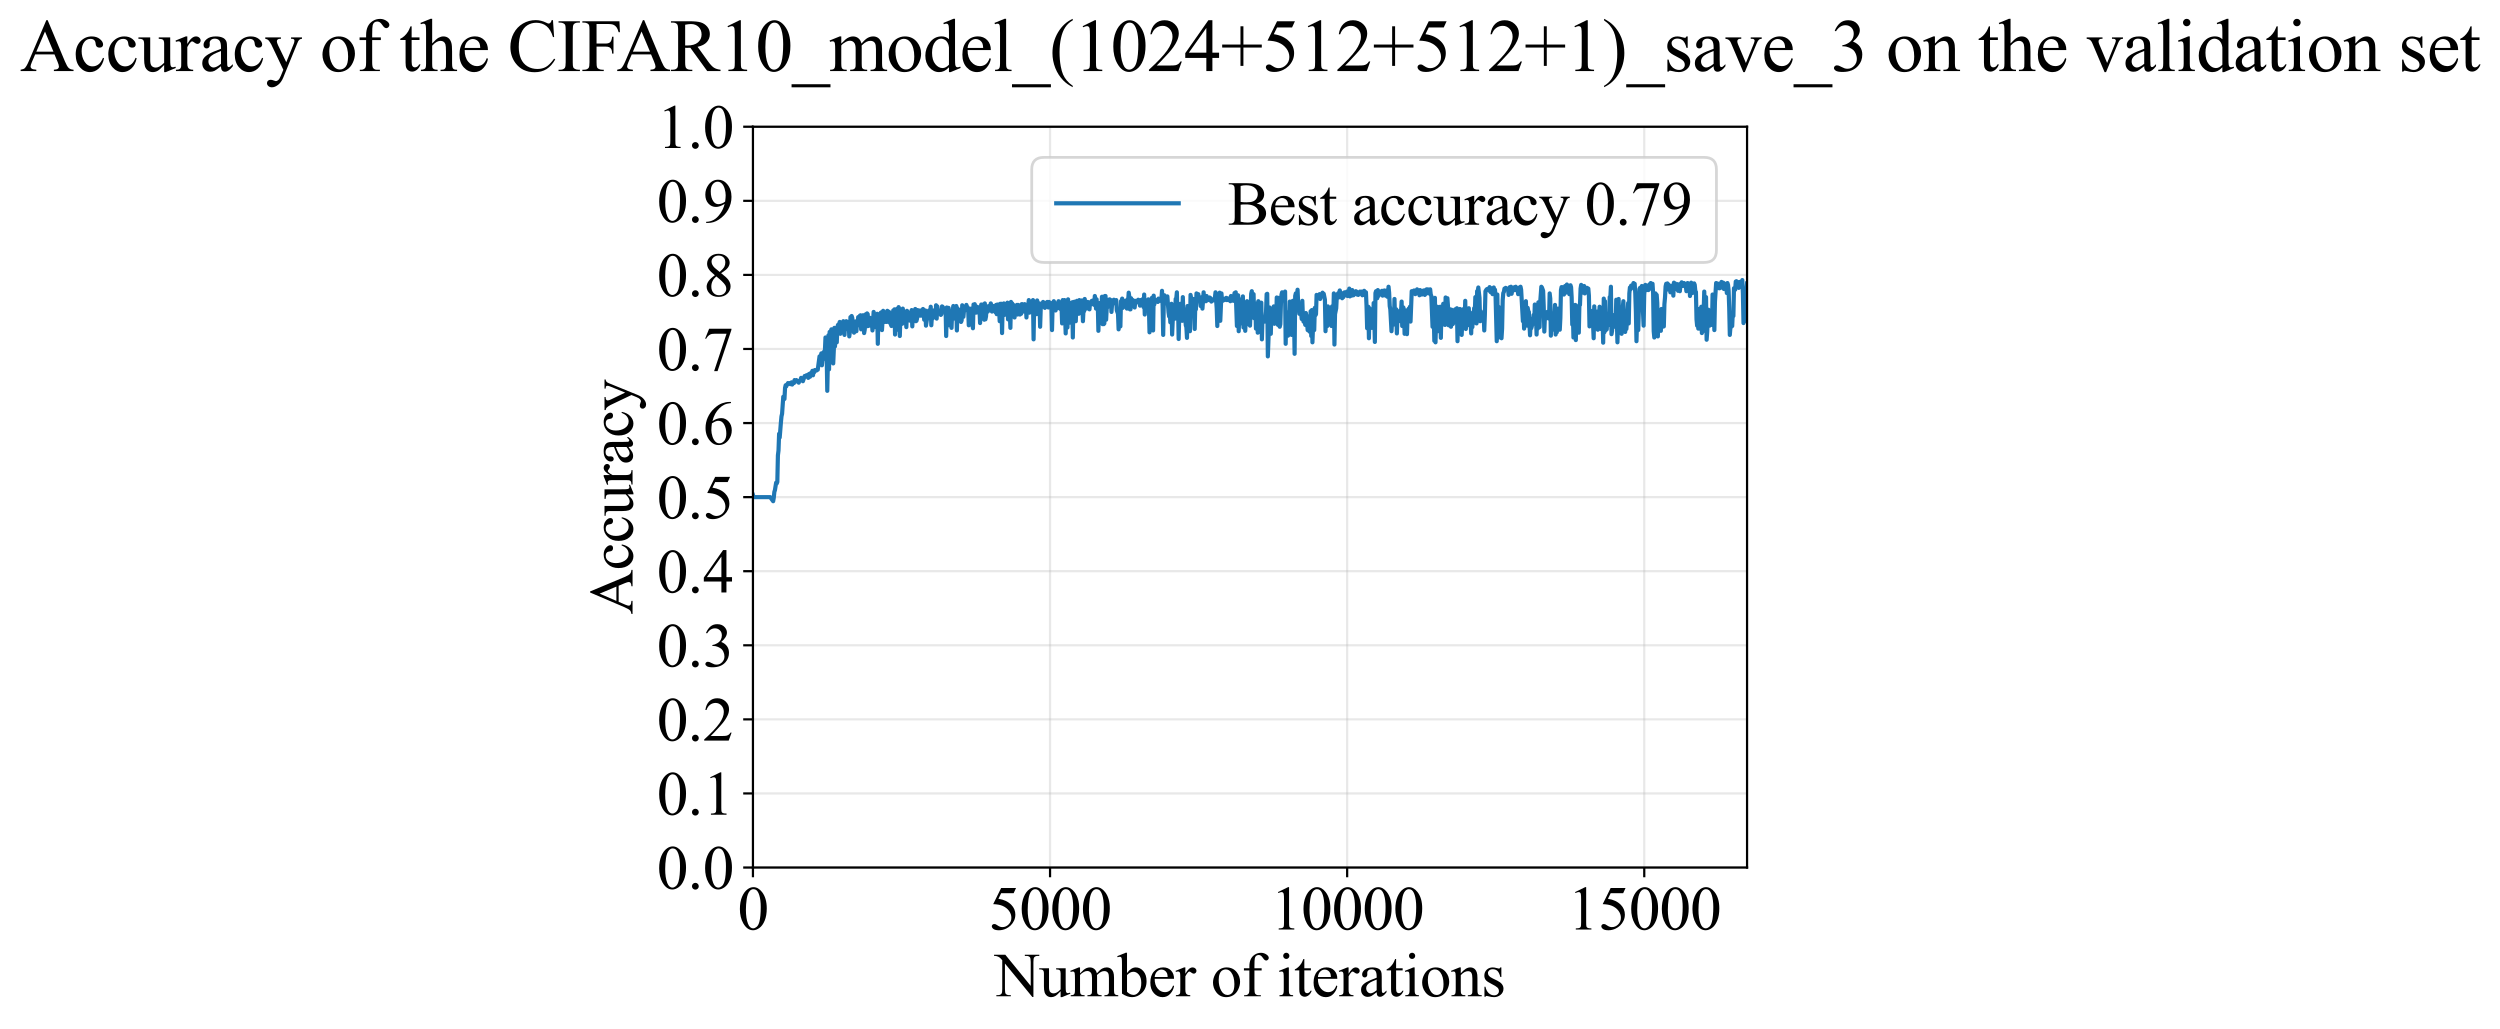 <?xml version="1.0" encoding="utf-8" standalone="no"?>
<!DOCTYPE svg PUBLIC "-//W3C//DTD SVG 1.1//EN"
  "http://www.w3.org/Graphics/SVG/1.1/DTD/svg11.dtd">
<svg xmlns:xlink="http://www.w3.org/1999/xlink" width="898.086pt" height="369.808pt" viewBox="0 0 898.086 369.808" xmlns="http://www.w3.org/2000/svg" version="1.1">
 <defs>
  <style type="text/css">*{stroke-linejoin: round; stroke-linecap: butt}</style>
 </defs>
 <g id="figure_1">
  <g id="patch_1">
   <path d="M -0 369.808 
L 898.086 369.808 
L 898.086 0 
L -0 0 
z
" style="fill: #ffffff"/>
  </g>
  <g id="axes_1">
   <g id="patch_2">
    <path d="M 270.483 311.644 
L 627.603 311.644 
L 627.603 45.532 
L 270.483 45.532 
z
" style="fill: #ffffff"/>
   </g>
   <g id="matplotlib.axis_1">
    <g id="xtick_1">
     <g id="line2d_1">
      <path d="M 270.483 311.644 
L 270.483 45.532 
" clip-path="url(#pd80fefbb8a)" style="fill: none; stroke: #b0b0b0; stroke-opacity: 0.3; stroke-width: 0.8; stroke-linecap: square"/>
     </g>
     <g id="line2d_2">
      <defs>
       <path id="m45cc6384dd" d="M 0 0 
L 0 3.5 
" style="stroke: #000000; stroke-width: 0.8"/>
      </defs>
      <g>
       <use xlink:href="#m45cc6384dd" x="270.483" y="311.644" style="stroke: #000000; stroke-width: 0.8"/>
      </g>
     </g>
     <g id="text_1">
      <!-- 0 -->
      <g transform="translate(264.983 333.92) scale(0.22 -0.22)">
       <defs>
        <path id="TimesNewRomanPSMT-30" d="M 231 2094 
Q 231 2819 450 3342 
Q 669 3866 1031 4122 
Q 1313 4325 1613 4325 
Q 2100 4325 2488 3828 
Q 2972 3213 2972 2159 
Q 2972 1422 2759 906 
Q 2547 391 2217 158 
Q 1888 -75 1581 -75 
Q 975 -75 572 641 
Q 231 1244 231 2094 
z
M 844 2016 
Q 844 1141 1059 588 
Q 1238 122 1591 122 
Q 1759 122 1940 273 
Q 2122 425 2216 781 
Q 2359 1319 2359 2297 
Q 2359 3022 2209 3506 
Q 2097 3866 1919 4016 
Q 1791 4119 1609 4119 
Q 1397 4119 1231 3928 
Q 1006 3669 925 3112 
Q 844 2556 844 2016 
z
" transform="scale(0.016)"/>
       </defs>
       <use xlink:href="#TimesNewRomanPSMT-30"/>
      </g>
     </g>
    </g>
    <g id="xtick_2">
     <g id="line2d_3">
      <path d="M 377.214 311.644 
L 377.214 45.532 
" clip-path="url(#pd80fefbb8a)" style="fill: none; stroke: #b0b0b0; stroke-opacity: 0.3; stroke-width: 0.8; stroke-linecap: square"/>
     </g>
     <g id="line2d_4">
      <g>
       <use xlink:href="#m45cc6384dd" x="377.214" y="311.644" style="stroke: #000000; stroke-width: 0.8"/>
      </g>
     </g>
     <g id="text_2">
      <!-- 5000 -->
      <g transform="translate(355.214 333.92) scale(0.22 -0.22)">
       <defs>
        <path id="TimesNewRomanPSMT-35" d="M 2778 4238 
L 2534 3706 
L 1259 3706 
L 981 3138 
Q 1809 3016 2294 2522 
Q 2709 2097 2709 1522 
Q 2709 1188 2573 903 
Q 2438 619 2231 419 
Q 2025 219 1772 97 
Q 1413 -75 1034 -75 
Q 653 -75 479 54 
Q 306 184 306 341 
Q 306 428 378 495 
Q 450 563 559 563 
Q 641 563 702 538 
Q 763 513 909 409 
Q 1144 247 1384 247 
Q 1750 247 2026 523 
Q 2303 800 2303 1197 
Q 2303 1581 2056 1914 
Q 1809 2247 1375 2428 
Q 1034 2569 447 2591 
L 1259 4238 
L 2778 4238 
z
" transform="scale(0.016)"/>
       </defs>
       <use xlink:href="#TimesNewRomanPSMT-35"/>
       <use xlink:href="#TimesNewRomanPSMT-30" transform="translate(50 0)"/>
       <use xlink:href="#TimesNewRomanPSMT-30" transform="translate(100 0)"/>
       <use xlink:href="#TimesNewRomanPSMT-30" transform="translate(150 0)"/>
      </g>
     </g>
    </g>
    <g id="xtick_3">
     <g id="line2d_5">
      <path d="M 483.944 311.644 
L 483.944 45.532 
" clip-path="url(#pd80fefbb8a)" style="fill: none; stroke: #b0b0b0; stroke-opacity: 0.3; stroke-width: 0.8; stroke-linecap: square"/>
     </g>
     <g id="line2d_6">
      <g>
       <use xlink:href="#m45cc6384dd" x="483.944" y="311.644" style="stroke: #000000; stroke-width: 0.8"/>
      </g>
     </g>
     <g id="text_3">
      <!-- 10000 -->
      <g transform="translate(456.444 333.92) scale(0.22 -0.22)">
       <defs>
        <path id="TimesNewRomanPSMT-31" d="M 750 3822 
L 1781 4325 
L 1884 4325 
L 1884 747 
Q 1884 391 1914 303 
Q 1944 216 2037 169 
Q 2131 122 2419 116 
L 2419 0 
L 825 0 
L 825 116 
Q 1125 122 1212 167 
Q 1300 213 1334 289 
Q 1369 366 1369 747 
L 1369 3034 
Q 1369 3497 1338 3628 
Q 1316 3728 1258 3775 
Q 1200 3822 1119 3822 
Q 1003 3822 797 3725 
L 750 3822 
z
" transform="scale(0.016)"/>
       </defs>
       <use xlink:href="#TimesNewRomanPSMT-31"/>
       <use xlink:href="#TimesNewRomanPSMT-30" transform="translate(50 0)"/>
       <use xlink:href="#TimesNewRomanPSMT-30" transform="translate(100 0)"/>
       <use xlink:href="#TimesNewRomanPSMT-30" transform="translate(150 0)"/>
       <use xlink:href="#TimesNewRomanPSMT-30" transform="translate(200 0)"/>
      </g>
     </g>
    </g>
    <g id="xtick_4">
     <g id="line2d_7">
      <path d="M 590.674 311.644 
L 590.674 45.532 
" clip-path="url(#pd80fefbb8a)" style="fill: none; stroke: #b0b0b0; stroke-opacity: 0.3; stroke-width: 0.8; stroke-linecap: square"/>
     </g>
     <g id="line2d_8">
      <g>
       <use xlink:href="#m45cc6384dd" x="590.674" y="311.644" style="stroke: #000000; stroke-width: 0.8"/>
      </g>
     </g>
     <g id="text_4">
      <!-- 15000 -->
      <g transform="translate(563.174 333.92) scale(0.22 -0.22)">
       <use xlink:href="#TimesNewRomanPSMT-31"/>
       <use xlink:href="#TimesNewRomanPSMT-35" transform="translate(50 0)"/>
       <use xlink:href="#TimesNewRomanPSMT-30" transform="translate(100 0)"/>
       <use xlink:href="#TimesNewRomanPSMT-30" transform="translate(150 0)"/>
       <use xlink:href="#TimesNewRomanPSMT-30" transform="translate(200 0)"/>
      </g>
     </g>
    </g>
    <g id="text_5">
     <!-- Number of iterations -->
     <g transform="translate(357.401 357.902) scale(0.22 -0.22)">
      <defs>
       <path id="TimesNewRomanPSMT-4e" d="M -84 4238 
L 1066 4238 
L 3656 1059 
L 3656 3503 
Q 3656 3894 3569 3991 
Q 3453 4122 3203 4122 
L 3056 4122 
L 3056 4238 
L 4531 4238 
L 4531 4122 
L 4381 4122 
Q 4113 4122 4000 3959 
Q 3931 3859 3931 3503 
L 3931 -69 
L 3819 -69 
L 1025 3344 
L 1025 734 
Q 1025 344 1109 247 
Q 1228 116 1475 116 
L 1625 116 
L 1625 0 
L 150 0 
L 150 116 
L 297 116 
Q 569 116 681 278 
Q 750 378 750 734 
L 750 3681 
Q 566 3897 470 3965 
Q 375 4034 191 4094 
Q 100 4122 -84 4122 
L -84 4238 
z
" transform="scale(0.016)"/>
       <path id="TimesNewRomanPSMT-75" d="M 2709 2863 
L 2709 1128 
Q 2709 631 2732 520 
Q 2756 409 2807 365 
Q 2859 322 2928 322 
Q 3025 322 3147 375 
L 3191 266 
L 2334 -88 
L 2194 -88 
L 2194 519 
Q 1825 119 1631 15 
Q 1438 -88 1222 -88 
Q 981 -88 804 51 
Q 628 191 559 409 
Q 491 628 491 1028 
L 491 2306 
Q 491 2509 447 2587 
Q 403 2666 317 2708 
Q 231 2750 6 2747 
L 6 2863 
L 1009 2863 
L 1009 947 
Q 1009 547 1148 422 
Q 1288 297 1484 297 
Q 1619 297 1789 381 
Q 1959 466 2194 703 
L 2194 2325 
Q 2194 2569 2105 2655 
Q 2016 2741 1734 2747 
L 1734 2863 
L 2709 2863 
z
" transform="scale(0.016)"/>
       <path id="TimesNewRomanPSMT-6d" d="M 1050 2338 
Q 1363 2650 1419 2697 
Q 1559 2816 1721 2881 
Q 1884 2947 2044 2947 
Q 2313 2947 2506 2790 
Q 2700 2634 2766 2338 
Q 3088 2713 3309 2830 
Q 3531 2947 3766 2947 
Q 3994 2947 4170 2830 
Q 4347 2713 4450 2447 
Q 4519 2266 4519 1878 
L 4519 647 
Q 4519 378 4559 278 
Q 4591 209 4675 161 
Q 4759 113 4950 113 
L 4950 0 
L 3538 0 
L 3538 113 
L 3597 113 
Q 3781 113 3884 184 
Q 3956 234 3988 344 
Q 4000 397 4000 647 
L 4000 1878 
Q 4000 2228 3916 2372 
Q 3794 2572 3525 2572 
Q 3359 2572 3192 2489 
Q 3025 2406 2788 2181 
L 2781 2147 
L 2788 2013 
L 2788 647 
Q 2788 353 2820 281 
Q 2853 209 2943 161 
Q 3034 113 3253 113 
L 3253 0 
L 1806 0 
L 1806 113 
Q 2044 113 2133 169 
Q 2222 225 2256 338 
Q 2272 391 2272 647 
L 2272 1878 
Q 2272 2228 2169 2381 
Q 2031 2581 1784 2581 
Q 1616 2581 1450 2491 
Q 1191 2353 1050 2181 
L 1050 647 
Q 1050 366 1089 281 
Q 1128 197 1204 155 
Q 1281 113 1516 113 
L 1516 0 
L 100 0 
L 100 113 
Q 297 113 375 155 
Q 453 197 493 289 
Q 534 381 534 647 
L 534 1741 
Q 534 2213 506 2350 
Q 484 2453 437 2492 
Q 391 2531 309 2531 
Q 222 2531 100 2484 
L 53 2597 
L 916 2947 
L 1050 2947 
L 1050 2338 
z
" transform="scale(0.016)"/>
       <path id="TimesNewRomanPSMT-62" d="M 984 2369 
Q 1400 2947 1881 2947 
Q 2322 2947 2650 2570 
Q 2978 2194 2978 1541 
Q 2978 778 2472 313 
Q 2038 -88 1503 -88 
Q 1253 -88 995 3 
Q 738 94 469 275 
L 469 3241 
Q 469 3728 445 3840 
Q 422 3953 372 3993 
Q 322 4034 247 4034 
Q 159 4034 28 3984 
L -16 4094 
L 844 4444 
L 984 4444 
L 984 2369 
z
M 984 2169 
L 984 456 
Q 1144 300 1314 220 
Q 1484 141 1663 141 
Q 1947 141 2192 453 
Q 2438 766 2438 1363 
Q 2438 1913 2192 2208 
Q 1947 2503 1634 2503 
Q 1469 2503 1303 2419 
Q 1178 2356 984 2169 
z
" transform="scale(0.016)"/>
       <path id="TimesNewRomanPSMT-65" d="M 681 1784 
Q 678 1147 991 784 
Q 1303 422 1725 422 
Q 2006 422 2214 576 
Q 2422 731 2563 1106 
L 2659 1044 
Q 2594 616 2278 264 
Q 1963 -88 1488 -88 
Q 972 -88 605 314 
Q 238 716 238 1394 
Q 238 2128 614 2539 
Q 991 2950 1559 2950 
Q 2041 2950 2350 2633 
Q 2659 2316 2659 1784 
L 681 1784 
z
M 681 1966 
L 2006 1966 
Q 1991 2241 1941 2353 
Q 1863 2528 1708 2628 
Q 1553 2728 1384 2728 
Q 1125 2728 920 2526 
Q 716 2325 681 1966 
z
" transform="scale(0.016)"/>
       <path id="TimesNewRomanPSMT-72" d="M 1038 2947 
L 1038 2303 
Q 1397 2947 1775 2947 
Q 1947 2947 2059 2842 
Q 2172 2738 2172 2600 
Q 2172 2478 2090 2393 
Q 2009 2309 1897 2309 
Q 1788 2309 1652 2417 
Q 1516 2525 1450 2525 
Q 1394 2525 1328 2463 
Q 1188 2334 1038 2041 
L 1038 669 
Q 1038 431 1097 309 
Q 1138 225 1241 169 
Q 1344 113 1538 113 
L 1538 0 
L 72 0 
L 72 113 
Q 291 113 397 181 
Q 475 231 506 341 
Q 522 394 522 644 
L 522 1753 
Q 522 2253 501 2348 
Q 481 2444 426 2487 
Q 372 2531 291 2531 
Q 194 2531 72 2484 
L 41 2597 
L 906 2947 
L 1038 2947 
z
" transform="scale(0.016)"/>
       <path id="TimesNewRomanPSMT-20" transform="scale(0.016)"/>
       <path id="TimesNewRomanPSMT-6f" d="M 1600 2947 
Q 2250 2947 2644 2453 
Q 2978 2031 2978 1484 
Q 2978 1100 2793 706 
Q 2609 313 2286 112 
Q 1963 -88 1566 -88 
Q 919 -88 538 428 
Q 216 863 216 1403 
Q 216 1797 411 2186 
Q 606 2575 925 2761 
Q 1244 2947 1600 2947 
z
M 1503 2744 
Q 1338 2744 1170 2645 
Q 1003 2547 900 2300 
Q 797 2053 797 1666 
Q 797 1041 1045 587 
Q 1294 134 1700 134 
Q 2003 134 2200 384 
Q 2397 634 2397 1244 
Q 2397 2006 2069 2444 
Q 1847 2744 1503 2744 
z
" transform="scale(0.016)"/>
       <path id="TimesNewRomanPSMT-66" d="M 1319 2638 
L 1319 756 
Q 1319 356 1406 250 
Q 1522 113 1716 113 
L 1975 113 
L 1975 0 
L 266 0 
L 266 113 
L 394 113 
Q 519 113 622 175 
Q 725 238 764 344 
Q 803 450 803 756 
L 803 2638 
L 247 2638 
L 247 2863 
L 803 2863 
L 803 3050 
Q 803 3478 940 3775 
Q 1078 4072 1361 4255 
Q 1644 4438 1997 4438 
Q 2325 4438 2600 4225 
Q 2781 4084 2781 3909 
Q 2781 3816 2700 3733 
Q 2619 3650 2525 3650 
Q 2453 3650 2373 3701 
Q 2294 3753 2178 3923 
Q 2063 4094 1966 4153 
Q 1869 4213 1750 4213 
Q 1606 4213 1506 4136 
Q 1406 4059 1362 3898 
Q 1319 3738 1319 3069 
L 1319 2863 
L 2056 2863 
L 2056 2638 
L 1319 2638 
z
" transform="scale(0.016)"/>
       <path id="TimesNewRomanPSMT-69" d="M 928 4444 
Q 1059 4444 1151 4351 
Q 1244 4259 1244 4128 
Q 1244 3997 1151 3903 
Q 1059 3809 928 3809 
Q 797 3809 703 3903 
Q 609 3997 609 4128 
Q 609 4259 701 4351 
Q 794 4444 928 4444 
z
M 1188 2947 
L 1188 647 
Q 1188 378 1227 289 
Q 1266 200 1342 156 
Q 1419 113 1622 113 
L 1622 0 
L 231 0 
L 231 113 
Q 441 113 512 153 
Q 584 194 626 287 
Q 669 381 669 647 
L 669 1750 
Q 669 2216 641 2353 
Q 619 2453 572 2492 
Q 525 2531 444 2531 
Q 356 2531 231 2484 
L 188 2597 
L 1050 2947 
L 1188 2947 
z
" transform="scale(0.016)"/>
       <path id="TimesNewRomanPSMT-74" d="M 1031 3803 
L 1031 2863 
L 1700 2863 
L 1700 2644 
L 1031 2644 
L 1031 788 
Q 1031 509 1111 412 
Q 1191 316 1316 316 
Q 1419 316 1516 380 
Q 1613 444 1666 569 
L 1788 569 
Q 1678 263 1478 108 
Q 1278 -47 1066 -47 
Q 922 -47 784 33 
Q 647 113 581 261 
Q 516 409 516 719 
L 516 2644 
L 63 2644 
L 63 2747 
Q 234 2816 414 2980 
Q 594 3144 734 3369 
Q 806 3488 934 3803 
L 1031 3803 
z
" transform="scale(0.016)"/>
       <path id="TimesNewRomanPSMT-61" d="M 1822 413 
Q 1381 72 1269 19 
Q 1100 -59 909 -59 
Q 613 -59 420 144 
Q 228 347 228 678 
Q 228 888 322 1041 
Q 450 1253 767 1440 
Q 1084 1628 1822 1897 
L 1822 2009 
Q 1822 2438 1686 2597 
Q 1550 2756 1291 2756 
Q 1094 2756 978 2650 
Q 859 2544 859 2406 
L 866 2225 
Q 866 2081 792 2003 
Q 719 1925 600 1925 
Q 484 1925 411 2006 
Q 338 2088 338 2228 
Q 338 2497 613 2722 
Q 888 2947 1384 2947 
Q 1766 2947 2009 2819 
Q 2194 2722 2281 2516 
Q 2338 2381 2338 1966 
L 2338 994 
Q 2338 584 2353 492 
Q 2369 400 2405 369 
Q 2441 338 2488 338 
Q 2538 338 2575 359 
Q 2641 400 2828 588 
L 2828 413 
Q 2478 -56 2159 -56 
Q 2006 -56 1915 50 
Q 1825 156 1822 413 
z
M 1822 616 
L 1822 1706 
Q 1350 1519 1213 1441 
Q 966 1303 859 1153 
Q 753 1003 753 825 
Q 753 600 887 451 
Q 1022 303 1197 303 
Q 1434 303 1822 616 
z
" transform="scale(0.016)"/>
       <path id="TimesNewRomanPSMT-6e" d="M 1034 2341 
Q 1538 2947 1994 2947 
Q 2228 2947 2397 2830 
Q 2566 2713 2666 2444 
Q 2734 2256 2734 1869 
L 2734 647 
Q 2734 375 2778 278 
Q 2813 200 2889 156 
Q 2966 113 3172 113 
L 3172 0 
L 1756 0 
L 1756 113 
L 1816 113 
Q 2016 113 2095 173 
Q 2175 234 2206 353 
Q 2219 400 2219 647 
L 2219 1819 
Q 2219 2209 2117 2386 
Q 2016 2563 1775 2563 
Q 1403 2563 1034 2156 
L 1034 647 
Q 1034 356 1069 288 
Q 1113 197 1189 155 
Q 1266 113 1500 113 
L 1500 0 
L 84 0 
L 84 113 
L 147 113 
Q 366 113 442 223 
Q 519 334 519 647 
L 519 1709 
Q 519 2225 495 2337 
Q 472 2450 423 2490 
Q 375 2531 294 2531 
Q 206 2531 84 2484 
L 38 2597 
L 900 2947 
L 1034 2947 
L 1034 2341 
z
" transform="scale(0.016)"/>
       <path id="TimesNewRomanPSMT-73" d="M 2050 2947 
L 2050 1972 
L 1947 1972 
Q 1828 2431 1642 2597 
Q 1456 2763 1169 2763 
Q 950 2763 815 2647 
Q 681 2531 681 2391 
Q 681 2216 781 2091 
Q 878 1963 1175 1819 
L 1631 1597 
Q 2266 1288 2266 781 
Q 2266 391 1970 151 
Q 1675 -88 1309 -88 
Q 1047 -88 709 6 
Q 606 38 541 38 
Q 469 38 428 -44 
L 325 -44 
L 325 978 
L 428 978 
Q 516 541 762 319 
Q 1009 97 1316 97 
Q 1531 97 1667 223 
Q 1803 350 1803 528 
Q 1803 744 1651 891 
Q 1500 1038 1047 1263 
Q 594 1488 453 1669 
Q 313 1847 313 2119 
Q 313 2472 555 2709 
Q 797 2947 1181 2947 
Q 1350 2947 1591 2875 
Q 1750 2828 1803 2828 
Q 1853 2828 1881 2850 
Q 1909 2872 1947 2947 
L 2050 2947 
z
" transform="scale(0.016)"/>
      </defs>
      <use xlink:href="#TimesNewRomanPSMT-4e"/>
      <use xlink:href="#TimesNewRomanPSMT-75" transform="translate(72.217 0)"/>
      <use xlink:href="#TimesNewRomanPSMT-6d" transform="translate(122.217 0)"/>
      <use xlink:href="#TimesNewRomanPSMT-62" transform="translate(200 0)"/>
      <use xlink:href="#TimesNewRomanPSMT-65" transform="translate(250 0)"/>
      <use xlink:href="#TimesNewRomanPSMT-72" transform="translate(294.385 0)"/>
      <use xlink:href="#TimesNewRomanPSMT-20" transform="translate(327.686 0)"/>
      <use xlink:href="#TimesNewRomanPSMT-6f" transform="translate(352.686 0)"/>
      <use xlink:href="#TimesNewRomanPSMT-66" transform="translate(402.686 0)"/>
      <use xlink:href="#TimesNewRomanPSMT-20" transform="translate(435.986 0)"/>
      <use xlink:href="#TimesNewRomanPSMT-69" transform="translate(460.986 0)"/>
      <use xlink:href="#TimesNewRomanPSMT-74" transform="translate(488.77 0)"/>
      <use xlink:href="#TimesNewRomanPSMT-65" transform="translate(516.553 0)"/>
      <use xlink:href="#TimesNewRomanPSMT-72" transform="translate(560.938 0)"/>
      <use xlink:href="#TimesNewRomanPSMT-61" transform="translate(594.238 0)"/>
      <use xlink:href="#TimesNewRomanPSMT-74" transform="translate(638.623 0)"/>
      <use xlink:href="#TimesNewRomanPSMT-69" transform="translate(666.406 0)"/>
      <use xlink:href="#TimesNewRomanPSMT-6f" transform="translate(694.189 0)"/>
      <use xlink:href="#TimesNewRomanPSMT-6e" transform="translate(744.189 0)"/>
      <use xlink:href="#TimesNewRomanPSMT-73" transform="translate(794.189 0)"/>
     </g>
    </g>
   </g>
   <g id="matplotlib.axis_2">
    <g id="ytick_1">
     <g id="line2d_9">
      <path d="M 270.483 311.644 
L 627.603 311.644 
" clip-path="url(#pd80fefbb8a)" style="fill: none; stroke: #b0b0b0; stroke-opacity: 0.3; stroke-width: 0.8; stroke-linecap: square"/>
     </g>
     <g id="line2d_10">
      <defs>
       <path id="m5e5e403b43" d="M 0 0 
L -3.5 0 
" style="stroke: #000000; stroke-width: 0.8"/>
      </defs>
      <g>
       <use xlink:href="#m5e5e403b43" x="270.483" y="311.644" style="stroke: #000000; stroke-width: 0.8"/>
      </g>
     </g>
     <g id="text_6">
      <!-- 0.0 -->
      <g transform="translate(235.983 319.282) scale(0.22 -0.22)">
       <defs>
        <path id="TimesNewRomanPSMT-2e" d="M 800 606 
Q 947 606 1047 504 
Q 1147 403 1147 259 
Q 1147 116 1045 14 
Q 944 -88 800 -88 
Q 656 -88 554 14 
Q 453 116 453 259 
Q 453 406 554 506 
Q 656 606 800 606 
z
" transform="scale(0.016)"/>
       </defs>
       <use xlink:href="#TimesNewRomanPSMT-30"/>
       <use xlink:href="#TimesNewRomanPSMT-2e" transform="translate(50 0)"/>
       <use xlink:href="#TimesNewRomanPSMT-30" transform="translate(75 0)"/>
      </g>
     </g>
    </g>
    <g id="ytick_2">
     <g id="line2d_11">
      <path d="M 270.483 285.032 
L 627.603 285.032 
" clip-path="url(#pd80fefbb8a)" style="fill: none; stroke: #b0b0b0; stroke-opacity: 0.3; stroke-width: 0.8; stroke-linecap: square"/>
     </g>
     <g id="line2d_12">
      <g>
       <use xlink:href="#m5e5e403b43" x="270.483" y="285.032" style="stroke: #000000; stroke-width: 0.8"/>
      </g>
     </g>
     <g id="text_7">
      <!-- 0.1 -->
      <g transform="translate(235.983 292.67) scale(0.22 -0.22)">
       <use xlink:href="#TimesNewRomanPSMT-30"/>
       <use xlink:href="#TimesNewRomanPSMT-2e" transform="translate(50 0)"/>
       <use xlink:href="#TimesNewRomanPSMT-31" transform="translate(75 0)"/>
      </g>
     </g>
    </g>
    <g id="ytick_3">
     <g id="line2d_13">
      <path d="M 270.483 258.421 
L 627.603 258.421 
" clip-path="url(#pd80fefbb8a)" style="fill: none; stroke: #b0b0b0; stroke-opacity: 0.3; stroke-width: 0.8; stroke-linecap: square"/>
     </g>
     <g id="line2d_14">
      <g>
       <use xlink:href="#m5e5e403b43" x="270.483" y="258.421" style="stroke: #000000; stroke-width: 0.8"/>
      </g>
     </g>
     <g id="text_8">
      <!-- 0.2 -->
      <g transform="translate(235.983 266.059) scale(0.22 -0.22)">
       <defs>
        <path id="TimesNewRomanPSMT-32" d="M 2934 816 
L 2638 0 
L 138 0 
L 138 116 
Q 1241 1122 1691 1759 
Q 2141 2397 2141 2925 
Q 2141 3328 1894 3587 
Q 1647 3847 1303 3847 
Q 991 3847 742 3664 
Q 494 3481 375 3128 
L 259 3128 
Q 338 3706 661 4015 
Q 984 4325 1469 4325 
Q 1984 4325 2329 3994 
Q 2675 3663 2675 3213 
Q 2675 2891 2525 2569 
Q 2294 2063 1775 1497 
Q 997 647 803 472 
L 1909 472 
Q 2247 472 2383 497 
Q 2519 522 2628 598 
Q 2738 675 2819 816 
L 2934 816 
z
" transform="scale(0.016)"/>
       </defs>
       <use xlink:href="#TimesNewRomanPSMT-30"/>
       <use xlink:href="#TimesNewRomanPSMT-2e" transform="translate(50 0)"/>
       <use xlink:href="#TimesNewRomanPSMT-32" transform="translate(75 0)"/>
      </g>
     </g>
    </g>
    <g id="ytick_4">
     <g id="line2d_15">
      <path d="M 270.483 231.81 
L 627.603 231.81 
" clip-path="url(#pd80fefbb8a)" style="fill: none; stroke: #b0b0b0; stroke-opacity: 0.3; stroke-width: 0.8; stroke-linecap: square"/>
     </g>
     <g id="line2d_16">
      <g>
       <use xlink:href="#m5e5e403b43" x="270.483" y="231.81" style="stroke: #000000; stroke-width: 0.8"/>
      </g>
     </g>
     <g id="text_9">
      <!-- 0.3 -->
      <g transform="translate(235.983 239.448) scale(0.22 -0.22)">
       <defs>
        <path id="TimesNewRomanPSMT-33" d="M 325 3431 
Q 506 3859 782 4092 
Q 1059 4325 1472 4325 
Q 1981 4325 2253 3994 
Q 2459 3747 2459 3466 
Q 2459 3003 1878 2509 
Q 2269 2356 2469 2072 
Q 2669 1788 2669 1403 
Q 2669 853 2319 450 
Q 1863 -75 997 -75 
Q 569 -75 414 31 
Q 259 138 259 259 
Q 259 350 332 419 
Q 406 488 509 488 
Q 588 488 669 463 
Q 722 447 909 348 
Q 1097 250 1169 231 
Q 1284 197 1416 197 
Q 1734 197 1970 444 
Q 2206 691 2206 1028 
Q 2206 1275 2097 1509 
Q 2016 1684 1919 1775 
Q 1784 1900 1550 2001 
Q 1316 2103 1072 2103 
L 972 2103 
L 972 2197 
Q 1219 2228 1467 2375 
Q 1716 2522 1828 2728 
Q 1941 2934 1941 3181 
Q 1941 3503 1739 3701 
Q 1538 3900 1238 3900 
Q 753 3900 428 3381 
L 325 3431 
z
" transform="scale(0.016)"/>
       </defs>
       <use xlink:href="#TimesNewRomanPSMT-30"/>
       <use xlink:href="#TimesNewRomanPSMT-2e" transform="translate(50 0)"/>
       <use xlink:href="#TimesNewRomanPSMT-33" transform="translate(75 0)"/>
      </g>
     </g>
    </g>
    <g id="ytick_5">
     <g id="line2d_17">
      <path d="M 270.483 205.199 
L 627.603 205.199 
" clip-path="url(#pd80fefbb8a)" style="fill: none; stroke: #b0b0b0; stroke-opacity: 0.3; stroke-width: 0.8; stroke-linecap: square"/>
     </g>
     <g id="line2d_18">
      <g>
       <use xlink:href="#m5e5e403b43" x="270.483" y="205.199" style="stroke: #000000; stroke-width: 0.8"/>
      </g>
     </g>
     <g id="text_10">
      <!-- 0.4 -->
      <g transform="translate(235.983 212.837) scale(0.22 -0.22)">
       <defs>
        <path id="TimesNewRomanPSMT-34" d="M 2978 1563 
L 2978 1119 
L 2409 1119 
L 2409 0 
L 1894 0 
L 1894 1119 
L 100 1119 
L 100 1519 
L 2066 4325 
L 2409 4325 
L 2409 1563 
L 2978 1563 
z
M 1894 1563 
L 1894 3666 
L 406 1563 
L 1894 1563 
z
" transform="scale(0.016)"/>
       </defs>
       <use xlink:href="#TimesNewRomanPSMT-30"/>
       <use xlink:href="#TimesNewRomanPSMT-2e" transform="translate(50 0)"/>
       <use xlink:href="#TimesNewRomanPSMT-34" transform="translate(75 0)"/>
      </g>
     </g>
    </g>
    <g id="ytick_6">
     <g id="line2d_19">
      <path d="M 270.483 178.588 
L 627.603 178.588 
" clip-path="url(#pd80fefbb8a)" style="fill: none; stroke: #b0b0b0; stroke-opacity: 0.3; stroke-width: 0.8; stroke-linecap: square"/>
     </g>
     <g id="line2d_20">
      <g>
       <use xlink:href="#m5e5e403b43" x="270.483" y="178.588" style="stroke: #000000; stroke-width: 0.8"/>
      </g>
     </g>
     <g id="text_11">
      <!-- 0.5 -->
      <g transform="translate(235.983 186.226) scale(0.22 -0.22)">
       <use xlink:href="#TimesNewRomanPSMT-30"/>
       <use xlink:href="#TimesNewRomanPSMT-2e" transform="translate(50 0)"/>
       <use xlink:href="#TimesNewRomanPSMT-35" transform="translate(75 0)"/>
      </g>
     </g>
    </g>
    <g id="ytick_7">
     <g id="line2d_21">
      <path d="M 270.483 151.976 
L 627.603 151.976 
" clip-path="url(#pd80fefbb8a)" style="fill: none; stroke: #b0b0b0; stroke-opacity: 0.3; stroke-width: 0.8; stroke-linecap: square"/>
     </g>
     <g id="line2d_22">
      <g>
       <use xlink:href="#m5e5e403b43" x="270.483" y="151.976" style="stroke: #000000; stroke-width: 0.8"/>
      </g>
     </g>
     <g id="text_12">
      <!-- 0.6 -->
      <g transform="translate(235.983 159.614) scale(0.22 -0.22)">
       <defs>
        <path id="TimesNewRomanPSMT-36" d="M 2869 4325 
L 2869 4209 
Q 2456 4169 2195 4045 
Q 1934 3922 1679 3669 
Q 1425 3416 1258 3105 
Q 1091 2794 978 2366 
Q 1428 2675 1881 2675 
Q 2316 2675 2634 2325 
Q 2953 1975 2953 1425 
Q 2953 894 2631 456 
Q 2244 -75 1606 -75 
Q 1172 -75 869 213 
Q 275 772 275 1663 
Q 275 2231 503 2743 
Q 731 3256 1154 3653 
Q 1578 4050 1965 4187 
Q 2353 4325 2688 4325 
L 2869 4325 
z
M 925 2138 
Q 869 1716 869 1456 
Q 869 1156 980 804 
Q 1091 453 1309 247 
Q 1469 100 1697 100 
Q 1969 100 2183 356 
Q 2397 613 2397 1088 
Q 2397 1622 2184 2012 
Q 1972 2403 1581 2403 
Q 1463 2403 1327 2353 
Q 1191 2303 925 2138 
z
" transform="scale(0.016)"/>
       </defs>
       <use xlink:href="#TimesNewRomanPSMT-30"/>
       <use xlink:href="#TimesNewRomanPSMT-2e" transform="translate(50 0)"/>
       <use xlink:href="#TimesNewRomanPSMT-36" transform="translate(75 0)"/>
      </g>
     </g>
    </g>
    <g id="ytick_8">
     <g id="line2d_23">
      <path d="M 270.483 125.365 
L 627.603 125.365 
" clip-path="url(#pd80fefbb8a)" style="fill: none; stroke: #b0b0b0; stroke-opacity: 0.3; stroke-width: 0.8; stroke-linecap: square"/>
     </g>
     <g id="line2d_24">
      <g>
       <use xlink:href="#m5e5e403b43" x="270.483" y="125.365" style="stroke: #000000; stroke-width: 0.8"/>
      </g>
     </g>
     <g id="text_13">
      <!-- 0.7 -->
      <g transform="translate(235.983 133.003) scale(0.22 -0.22)">
       <defs>
        <path id="TimesNewRomanPSMT-37" d="M 644 4238 
L 2916 4238 
L 2916 4119 
L 1503 -88 
L 1153 -88 
L 2419 3728 
L 1253 3728 
Q 900 3728 750 3644 
Q 488 3500 328 3200 
L 238 3234 
L 644 4238 
z
" transform="scale(0.016)"/>
       </defs>
       <use xlink:href="#TimesNewRomanPSMT-30"/>
       <use xlink:href="#TimesNewRomanPSMT-2e" transform="translate(50 0)"/>
       <use xlink:href="#TimesNewRomanPSMT-37" transform="translate(75 0)"/>
      </g>
     </g>
    </g>
    <g id="ytick_9">
     <g id="line2d_25">
      <path d="M 270.483 98.754 
L 627.603 98.754 
" clip-path="url(#pd80fefbb8a)" style="fill: none; stroke: #b0b0b0; stroke-opacity: 0.3; stroke-width: 0.8; stroke-linecap: square"/>
     </g>
     <g id="line2d_26">
      <g>
       <use xlink:href="#m5e5e403b43" x="270.483" y="98.754" style="stroke: #000000; stroke-width: 0.8"/>
      </g>
     </g>
     <g id="text_14">
      <!-- 0.8 -->
      <g transform="translate(235.983 106.392) scale(0.22 -0.22)">
       <defs>
        <path id="TimesNewRomanPSMT-38" d="M 1228 2134 
Q 725 2547 579 2797 
Q 434 3047 434 3316 
Q 434 3728 753 4026 
Q 1072 4325 1600 4325 
Q 2113 4325 2425 4047 
Q 2738 3769 2738 3413 
Q 2738 3175 2569 2928 
Q 2400 2681 1866 2347 
Q 2416 1922 2594 1678 
Q 2831 1359 2831 1006 
Q 2831 559 2490 242 
Q 2150 -75 1597 -75 
Q 994 -75 656 303 
Q 388 606 388 966 
Q 388 1247 577 1523 
Q 766 1800 1228 2134 
z
M 1719 2469 
Q 2094 2806 2194 3001 
Q 2294 3197 2294 3444 
Q 2294 3772 2109 3958 
Q 1925 4144 1606 4144 
Q 1288 4144 1088 3959 
Q 888 3775 888 3528 
Q 888 3366 970 3203 
Q 1053 3041 1206 2894 
L 1719 2469 
z
M 1375 2016 
Q 1116 1797 991 1539 
Q 866 1281 866 981 
Q 866 578 1086 336 
Q 1306 94 1647 94 
Q 1984 94 2187 284 
Q 2391 475 2391 747 
Q 2391 972 2272 1150 
Q 2050 1481 1375 2016 
z
" transform="scale(0.016)"/>
       </defs>
       <use xlink:href="#TimesNewRomanPSMT-30"/>
       <use xlink:href="#TimesNewRomanPSMT-2e" transform="translate(50 0)"/>
       <use xlink:href="#TimesNewRomanPSMT-38" transform="translate(75 0)"/>
      </g>
     </g>
    </g>
    <g id="ytick_10">
     <g id="line2d_27">
      <path d="M 270.483 72.143 
L 627.603 72.143 
" clip-path="url(#pd80fefbb8a)" style="fill: none; stroke: #b0b0b0; stroke-opacity: 0.3; stroke-width: 0.8; stroke-linecap: square"/>
     </g>
     <g id="line2d_28">
      <g>
       <use xlink:href="#m5e5e403b43" x="270.483" y="72.143" style="stroke: #000000; stroke-width: 0.8"/>
      </g>
     </g>
     <g id="text_15">
      <!-- 0.9 -->
      <g transform="translate(235.983 79.781) scale(0.22 -0.22)">
       <defs>
        <path id="TimesNewRomanPSMT-39" d="M 338 -88 
L 338 28 
Q 744 34 1094 217 
Q 1444 400 1770 856 
Q 2097 1313 2225 1859 
Q 1734 1544 1338 1544 
Q 891 1544 572 1889 
Q 253 2234 253 2806 
Q 253 3363 572 3797 
Q 956 4325 1575 4325 
Q 2097 4325 2469 3894 
Q 2925 3359 2925 2575 
Q 2925 1869 2578 1258 
Q 2231 647 1613 244 
Q 1109 -88 516 -88 
L 338 -88 
z
M 2275 2091 
Q 2331 2497 2331 2741 
Q 2331 3044 2228 3395 
Q 2125 3747 1936 3934 
Q 1747 4122 1506 4122 
Q 1228 4122 1018 3872 
Q 809 3622 809 3128 
Q 809 2469 1088 2097 
Q 1291 1828 1588 1828 
Q 1731 1828 1928 1897 
Q 2125 1966 2275 2091 
z
" transform="scale(0.016)"/>
       </defs>
       <use xlink:href="#TimesNewRomanPSMT-30"/>
       <use xlink:href="#TimesNewRomanPSMT-2e" transform="translate(50 0)"/>
       <use xlink:href="#TimesNewRomanPSMT-39" transform="translate(75 0)"/>
      </g>
     </g>
    </g>
    <g id="ytick_11">
     <g id="line2d_29">
      <path d="M 270.483 45.532 
L 627.603 45.532 
" clip-path="url(#pd80fefbb8a)" style="fill: none; stroke: #b0b0b0; stroke-opacity: 0.3; stroke-width: 0.8; stroke-linecap: square"/>
     </g>
     <g id="line2d_30">
      <g>
       <use xlink:href="#m5e5e403b43" x="270.483" y="45.532" style="stroke: #000000; stroke-width: 0.8"/>
      </g>
     </g>
     <g id="text_16">
      <!-- 1.0 -->
      <g transform="translate(235.983 53.17) scale(0.22 -0.22)">
       <use xlink:href="#TimesNewRomanPSMT-31"/>
       <use xlink:href="#TimesNewRomanPSMT-2e" transform="translate(50 0)"/>
       <use xlink:href="#TimesNewRomanPSMT-30" transform="translate(75 0)"/>
      </g>
     </g>
    </g>
    <g id="text_17">
     <!-- Accuracy -->
     <g transform="translate(227.236 220.726) rotate(-90) scale(0.22 -0.22)">
      <defs>
       <path id="TimesNewRomanPSMT-41" d="M 2928 1419 
L 1288 1419 
L 1000 750 
Q 894 503 894 381 
Q 894 284 986 211 
Q 1078 138 1384 116 
L 1384 0 
L 50 0 
L 50 116 
Q 316 163 394 238 
Q 553 388 747 847 
L 2238 4334 
L 2347 4334 
L 3822 809 
Q 4000 384 4145 257 
Q 4291 131 4550 116 
L 4550 0 
L 2878 0 
L 2878 116 
Q 3131 128 3220 200 
Q 3309 272 3309 375 
Q 3309 513 3184 809 
L 2928 1419 
z
M 2841 1650 
L 2122 3363 
L 1384 1650 
L 2841 1650 
z
" transform="scale(0.016)"/>
       <path id="TimesNewRomanPSMT-63" d="M 2631 1088 
Q 2516 522 2178 217 
Q 1841 -88 1431 -88 
Q 944 -88 581 321 
Q 219 731 219 1428 
Q 219 2103 620 2525 
Q 1022 2947 1584 2947 
Q 2006 2947 2278 2723 
Q 2550 2500 2550 2259 
Q 2550 2141 2473 2067 
Q 2397 1994 2259 1994 
Q 2075 1994 1981 2113 
Q 1928 2178 1911 2362 
Q 1894 2547 1784 2644 
Q 1675 2738 1481 2738 
Q 1169 2738 978 2506 
Q 725 2200 725 1697 
Q 725 1184 976 792 
Q 1228 400 1656 400 
Q 1963 400 2206 609 
Q 2378 753 2541 1131 
L 2631 1088 
z
" transform="scale(0.016)"/>
       <path id="TimesNewRomanPSMT-79" d="M 38 2863 
L 1372 2863 
L 1372 2747 
L 1306 2747 
Q 1166 2747 1095 2686 
Q 1025 2625 1025 2534 
Q 1025 2413 1128 2197 
L 1825 753 
L 2466 2334 
Q 2519 2463 2519 2588 
Q 2519 2644 2497 2672 
Q 2472 2706 2419 2726 
Q 2366 2747 2231 2747 
L 2231 2863 
L 3163 2863 
L 3163 2747 
Q 3047 2734 2984 2696 
Q 2922 2659 2847 2556 
Q 2819 2513 2741 2316 
L 1575 -541 
Q 1406 -956 1132 -1168 
Q 859 -1381 606 -1381 
Q 422 -1381 303 -1275 
Q 184 -1169 184 -1031 
Q 184 -900 270 -820 
Q 356 -741 506 -741 
Q 609 -741 788 -809 
Q 913 -856 944 -856 
Q 1038 -856 1148 -759 
Q 1259 -663 1372 -384 
L 1575 113 
L 547 2272 
Q 500 2369 397 2513 
Q 319 2622 269 2659 
Q 197 2709 38 2747 
L 38 2863 
z
" transform="scale(0.016)"/>
      </defs>
      <use xlink:href="#TimesNewRomanPSMT-41"/>
      <use xlink:href="#TimesNewRomanPSMT-63" transform="translate(72.217 0)"/>
      <use xlink:href="#TimesNewRomanPSMT-63" transform="translate(116.602 0)"/>
      <use xlink:href="#TimesNewRomanPSMT-75" transform="translate(160.986 0)"/>
      <use xlink:href="#TimesNewRomanPSMT-72" transform="translate(210.986 0)"/>
      <use xlink:href="#TimesNewRomanPSMT-61" transform="translate(244.287 0)"/>
      <use xlink:href="#TimesNewRomanPSMT-63" transform="translate(288.672 0)"/>
      <use xlink:href="#TimesNewRomanPSMT-79" transform="translate(333.057 0)"/>
     </g>
    </g>
   </g>
   <g id="line2d_31">
    <path d="M 270.483 177.789 
L 270.697 178.588 
L 276.677 178.588 
L 277.745 180.051 
L 277.959 178.854 
L 278.172 176.725 
L 278.386 176.059 
L 278.813 173.398 
L 279.027 173.664 
L 279.24 173.132 
L 279.454 163.552 
L 279.667 161.822 
L 279.881 155.835 
L 280.095 157.165 
L 280.522 151.843 
L 280.735 149.581 
L 280.949 148.65 
L 281.376 142.529 
L 281.59 142.662 
L 281.803 143.328 
L 282.017 139.336 
L 282.231 138.405 
L 282.444 138.804 
L 282.658 138.138 
L 282.871 138.138 
L 283.085 137.606 
L 283.298 137.739 
L 283.512 137.739 
L 283.726 137.606 
L 283.939 138.005 
L 284.153 137.872 
L 284.366 137.34 
L 284.58 138.138 
L 284.794 137.473 
L 285.007 137.34 
L 285.221 137.606 
L 285.434 136.542 
L 285.648 136.675 
L 285.862 137.074 
L 286.075 136.542 
L 286.289 136.941 
L 286.502 136.808 
L 286.716 136.941 
L 286.93 137.473 
L 287.143 136.808 
L 287.357 136.808 
L 287.57 136.542 
L 287.784 135.743 
L 287.997 136.01 
L 288.211 135.877 
L 288.425 136.941 
L 289.065 135.078 
L 289.279 135.211 
L 289.706 134.812 
L 289.92 135.344 
L 290.133 134.679 
L 290.347 135.743 
L 290.561 134.413 
L 290.774 134.28 
L 290.988 135.344 
L 291.201 134.812 
L 291.415 133.881 
L 291.628 134.014 
L 291.842 133.215 
L 292.056 134.812 
L 292.269 133.348 
L 292.483 133.748 
L 292.696 132.949 
L 292.91 133.215 
L 293.124 133.082 
L 293.337 133.082 
L 293.551 132.683 
L 293.764 132.816 
L 294.405 128.026 
L 294.619 128.958 
L 294.832 128.292 
L 295.046 126.962 
L 295.259 131.22 
L 295.687 126.696 
L 295.9 128.958 
L 296.114 126.163 
L 296.327 126.163 
L 296.541 121.24 
L 296.755 126.962 
L 296.968 127.095 
L 297.182 140.4 
L 297.609 120.442 
L 297.823 132.683 
L 298.036 119.245 
L 298.25 119.644 
L 298.677 118.313 
L 298.89 125.764 
L 299.104 129.091 
L 299.318 130.554 
L 299.531 125.764 
L 299.745 117.781 
L 299.958 124.434 
L 300.172 119.644 
L 300.386 117.914 
L 300.599 122.97 
L 300.813 117.515 
L 301.026 116.716 
L 301.24 117.914 
L 301.454 116.317 
L 301.667 115.652 
L 301.881 119.91 
L 302.094 116.45 
L 302.308 115.918 
L 302.521 118.18 
L 302.735 117.382 
L 302.949 115.386 
L 303.162 115.918 
L 303.376 120.309 
L 303.589 115.918 
L 303.803 115.519 
L 304.017 115.386 
L 304.23 118.18 
L 304.444 116.45 
L 304.657 116.184 
L 304.871 115.652 
L 305.085 120.841 
L 305.298 119.245 
L 305.512 113.922 
L 305.725 116.317 
L 305.939 113.523 
L 306.152 114.188 
L 306.793 119.511 
L 307.22 115.519 
L 307.434 116.85 
L 307.648 118.978 
L 307.861 115.253 
L 308.075 116.983 
L 308.288 113.922 
L 308.716 115.918 
L 308.929 113.39 
L 309.143 113.257 
L 309.356 118.313 
L 309.57 118.18 
L 309.997 113.257 
L 310.211 113.257 
L 310.424 119.644 
L 310.638 118.446 
L 310.851 113.124 
L 311.065 112.858 
L 311.279 117.249 
L 311.492 112.592 
L 311.706 112.858 
L 311.919 117.116 
L 312.133 115.785 
L 312.347 115.253 
L 312.56 114.188 
L 312.774 116.184 
L 312.987 117.116 
L 313.201 115.386 
L 313.414 118.712 
L 313.842 112.059 
L 314.269 117.515 
L 314.482 117.116 
L 314.696 115.12 
L 314.91 117.648 
L 315.123 112.725 
L 315.337 123.502 
L 315.55 112.991 
L 315.764 114.055 
L 315.978 113.124 
L 316.191 116.317 
L 316.405 112.326 
L 316.618 112.193 
L 316.832 118.579 
L 317.259 111.66 
L 317.473 112.326 
L 317.686 115.652 
L 317.9 115.652 
L 318.113 115.253 
L 318.327 112.858 
L 318.541 115.652 
L 318.754 111.66 
L 318.968 111.793 
L 319.181 112.991 
L 319.395 112.059 
L 319.609 115.918 
L 319.822 114.987 
L 320.036 116.583 
L 320.249 117.116 
L 320.463 112.725 
L 320.676 113.39 
L 320.89 111.527 
L 321.104 113.922 
L 321.317 111.128 
L 321.531 120.176 
L 321.744 113.922 
L 322.172 110.995 
L 322.385 118.446 
L 322.599 115.918 
L 322.812 110.33 
L 323.026 110.862 
L 323.24 120.708 
L 323.453 113.922 
L 323.667 112.059 
L 323.88 112.991 
L 324.094 116.317 
L 324.307 110.862 
L 324.521 112.459 
L 324.735 112.725 
L 324.948 112.592 
L 325.162 115.918 
L 325.375 114.588 
L 325.589 117.515 
L 325.803 111.66 
L 326.016 111.926 
L 326.23 114.854 
L 326.443 114.854 
L 326.657 115.12 
L 326.871 113.523 
L 327.084 115.253 
L 327.511 111.394 
L 327.725 117.249 
L 327.938 112.991 
L 328.152 112.858 
L 328.366 112.193 
L 328.579 113.124 
L 328.793 110.995 
L 329.006 115.386 
L 329.22 115.253 
L 329.434 114.455 
L 329.647 111.394 
L 329.861 112.059 
L 330.074 112.059 
L 330.288 113.39 
L 330.502 111.527 
L 330.715 113.39 
L 330.929 113.39 
L 331.142 111.793 
L 331.356 111.66 
L 331.57 110.995 
L 331.783 111.394 
L 331.997 114.854 
L 332.424 111.527 
L 332.637 116.983 
L 333.278 112.725 
L 333.492 113.523 
L 333.705 111.527 
L 333.919 114.321 
L 334.133 113.39 
L 334.346 110.197 
L 334.56 116.85 
L 334.773 113.656 
L 334.987 114.455 
L 335.201 112.459 
L 335.414 111.527 
L 335.628 113.789 
L 335.841 111.793 
L 336.055 113.922 
L 336.268 109.664 
L 336.482 114.455 
L 336.696 110.064 
L 336.909 112.059 
L 337.123 112.193 
L 337.55 111.66 
L 337.764 111.793 
L 337.977 113.124 
L 338.191 112.858 
L 338.404 110.064 
L 338.618 110.197 
L 339.045 111.926 
L 339.259 110.862 
L 339.472 110.995 
L 339.686 110.729 
L 339.899 120.708 
L 340.113 110.463 
L 340.327 110.596 
L 340.54 111.394 
L 340.754 110.596 
L 340.967 116.85 
L 341.181 114.188 
L 341.395 113.789 
L 341.608 112.991 
L 341.822 117.781 
L 342.035 112.326 
L 342.249 111.394 
L 342.463 109.931 
L 342.676 114.455 
L 342.89 111.793 
L 343.53 109.931 
L 343.744 118.712 
L 343.958 110.729 
L 344.171 111.394 
L 344.385 113.39 
L 344.812 111.394 
L 345.026 111.66 
L 345.239 115.652 
L 345.453 115.12 
L 345.666 109.664 
L 346.094 113.789 
L 346.307 111.394 
L 346.734 110.463 
L 346.948 111.394 
L 347.161 109.531 
L 347.375 110.729 
L 347.589 110.33 
L 347.802 110.862 
L 348.016 116.85 
L 348.229 112.059 
L 348.443 116.45 
L 348.657 112.193 
L 348.87 110.862 
L 349.084 111.527 
L 349.297 116.317 
L 349.511 117.914 
L 349.725 109.398 
L 349.938 110.862 
L 350.152 109.265 
L 350.365 110.064 
L 350.579 112.326 
L 351.006 110.197 
L 351.22 110.33 
L 351.433 110.995 
L 351.647 112.459 
L 351.86 110.995 
L 352.074 116.051 
L 352.288 110.729 
L 352.501 109.398 
L 352.715 112.991 
L 353.142 109.398 
L 353.356 111.527 
L 353.569 114.854 
L 353.783 108.999 
L 353.996 114.721 
L 354.21 113.656 
L 354.423 110.197 
L 354.637 110.064 
L 354.851 111.926 
L 355.064 110.33 
L 355.278 109.931 
L 355.705 110.729 
L 355.919 108.999 
L 356.132 109.664 
L 356.346 111.926 
L 356.559 111.527 
L 356.773 110.064 
L 356.987 109.931 
L 357.2 110.197 
L 357.414 109.931 
L 357.627 112.193 
L 357.841 109.531 
L 358.054 112.858 
L 358.268 109.398 
L 358.482 110.33 
L 358.695 109.398 
L 358.909 111.394 
L 359.122 115.386 
L 359.336 109.132 
L 359.55 110.197 
L 359.763 109.132 
L 359.977 119.644 
L 360.19 109.265 
L 360.404 111.926 
L 360.618 108.999 
L 360.831 113.124 
L 361.045 109.664 
L 361.258 111.926 
L 361.472 109.664 
L 361.685 110.995 
L 361.899 108.733 
L 362.113 114.721 
L 362.326 109.931 
L 362.54 111.793 
L 362.753 112.326 
L 362.967 117.781 
L 363.181 108.467 
L 363.394 113.656 
L 363.608 108.999 
L 363.821 111.261 
L 364.035 109.531 
L 364.249 109.931 
L 364.462 114.055 
L 364.676 109.931 
L 365.103 112.592 
L 365.316 109.531 
L 365.53 112.991 
L 365.744 109.531 
L 365.957 112.193 
L 366.171 109.798 
L 366.384 112.991 
L 366.598 110.596 
L 366.812 112.725 
L 367.025 109.265 
L 367.239 109.265 
L 367.452 109.664 
L 367.666 111.926 
L 368.093 109.265 
L 368.307 110.596 
L 368.52 109.931 
L 368.734 114.055 
L 368.947 109.531 
L 369.161 109.664 
L 369.375 109.664 
L 369.588 107.802 
L 369.802 112.326 
L 370.015 109.132 
L 370.229 109.798 
L 370.443 109.132 
L 370.656 111.793 
L 371.083 107.802 
L 371.297 121.906 
L 371.511 108.999 
L 371.724 112.991 
L 371.938 110.995 
L 372.151 110.463 
L 372.365 112.858 
L 372.578 107.935 
L 373.006 110.197 
L 373.219 109.931 
L 373.433 108.999 
L 373.646 117.382 
L 373.86 110.995 
L 374.287 109.132 
L 374.501 109.132 
L 374.714 108.467 
L 374.928 109.931 
L 375.142 108.733 
L 375.355 110.596 
L 375.782 109.664 
L 375.996 110.197 
L 376.21 108.467 
L 376.637 110.463 
L 376.85 108.467 
L 377.064 109.531 
L 377.277 108.866 
L 377.491 108.866 
L 377.705 110.33 
L 377.918 118.579 
L 378.132 109.931 
L 378.559 108.201 
L 378.773 108.866 
L 379.2 111.527 
L 379.413 108.999 
L 379.627 109.531 
L 379.841 110.729 
L 380.054 110.596 
L 380.268 108.201 
L 380.481 110.197 
L 380.695 108.866 
L 380.908 110.995 
L 381.122 108.6 
L 381.336 109.931 
L 381.549 116.184 
L 381.763 107.802 
L 381.976 111.394 
L 382.19 111.128 
L 382.404 107.802 
L 382.831 119.777 
L 383.044 109.931 
L 383.258 110.463 
L 383.472 117.648 
L 383.685 107.536 
L 383.899 111.128 
L 384.112 108.733 
L 384.326 115.918 
L 384.539 110.33 
L 384.753 112.725 
L 384.967 111.66 
L 385.18 108.6 
L 385.394 121.24 
L 385.607 108.467 
L 386.035 109.265 
L 386.248 108.334 
L 386.462 115.386 
L 386.675 108.6 
L 386.889 108.068 
L 387.103 110.862 
L 387.316 111.394 
L 387.53 112.725 
L 387.743 107.802 
L 387.957 110.197 
L 388.17 109.798 
L 388.384 108.068 
L 388.598 107.935 
L 388.811 109.531 
L 389.025 115.386 
L 389.238 111.128 
L 389.452 111.793 
L 389.666 107.403 
L 389.879 108.866 
L 390.093 109.398 
L 390.306 110.862 
L 390.52 110.596 
L 390.734 108.467 
L 390.947 108.999 
L 391.161 110.729 
L 391.374 111.128 
L 391.588 108.6 
L 391.801 109.398 
L 392.015 108.334 
L 392.229 108.068 
L 392.442 109.265 
L 392.869 107.802 
L 393.083 109.531 
L 393.297 106.338 
L 393.51 107.269 
L 393.724 110.862 
L 393.937 107.536 
L 394.151 110.596 
L 394.365 109.265 
L 394.578 118.845 
L 394.792 110.862 
L 395.005 108.866 
L 395.219 115.652 
L 395.432 108.999 
L 395.646 111.261 
L 395.86 106.604 
L 396.073 116.45 
L 396.287 106.604 
L 396.5 116.45 
L 396.714 116.184 
L 396.928 106.338 
L 397.141 106.338 
L 397.355 114.854 
L 397.568 110.596 
L 397.782 110.463 
L 398.209 107.669 
L 398.423 108.201 
L 398.636 107.536 
L 398.85 107.802 
L 399.063 107.802 
L 399.277 112.059 
L 399.491 109.265 
L 399.704 108.068 
L 400.131 107.669 
L 400.772 109.132 
L 400.986 107.802 
L 401.199 111.527 
L 401.627 112.725 
L 401.84 118.313 
L 402.054 113.656 
L 402.267 112.059 
L 402.481 117.249 
L 402.694 108.201 
L 402.908 108.068 
L 403.122 107.269 
L 403.335 110.596 
L 403.549 108.334 
L 403.762 109.931 
L 403.976 108.6 
L 404.19 108.068 
L 404.403 110.197 
L 404.617 109.664 
L 404.83 110.862 
L 405.044 107.536 
L 405.258 108.201 
L 405.471 105.141 
L 405.685 106.604 
L 405.898 111.128 
L 406.112 111.128 
L 406.325 107.136 
L 406.539 110.064 
L 406.966 107.802 
L 407.18 109.398 
L 407.393 108.068 
L 407.607 110.463 
L 407.821 108.334 
L 408.034 108.068 
L 408.461 108.6 
L 408.675 108.467 
L 408.889 107.669 
L 409.102 108.201 
L 409.316 108.201 
L 409.529 109.798 
L 409.743 107.802 
L 410.17 108.6 
L 410.384 107.536 
L 410.597 108.068 
L 410.811 110.33 
L 411.024 105.806 
L 411.238 112.991 
L 411.452 107.802 
L 411.879 108.201 
L 412.092 108.999 
L 412.306 107.935 
L 412.52 107.536 
L 412.733 110.596 
L 412.947 119.378 
L 413.16 111.793 
L 413.587 114.588 
L 413.801 107.003 
L 414.015 108.334 
L 414.228 118.712 
L 414.442 106.205 
L 414.655 109.398 
L 414.869 108.201 
L 415.083 108.068 
L 415.296 107.802 
L 415.937 108.467 
L 416.151 107.269 
L 416.364 107.935 
L 416.578 108.068 
L 416.791 108.068 
L 417.005 107.935 
L 417.218 107.536 
L 417.432 104.475 
L 417.646 109.664 
L 417.859 120.309 
L 418.073 108.6 
L 418.286 106.072 
L 418.714 108.999 
L 418.927 108.467 
L 419.354 106.471 
L 419.782 112.193 
L 419.995 113.656 
L 420.209 111.926 
L 420.422 115.785 
L 420.85 109.132 
L 421.063 120.176 
L 421.277 115.253 
L 421.49 114.588 
L 421.704 110.064 
L 421.917 110.33 
L 422.131 114.455 
L 422.345 107.403 
L 422.558 107.269 
L 422.772 105.008 
L 422.985 114.588 
L 423.199 110.064 
L 423.413 121.773 
L 423.626 113.257 
L 423.84 112.858 
L 424.053 109.132 
L 424.267 109.531 
L 424.694 115.253 
L 424.908 106.737 
L 425.121 112.725 
L 425.335 112.592 
L 425.548 111.128 
L 425.976 116.85 
L 426.189 117.515 
L 426.403 121.373 
L 426.616 109.931 
L 426.83 111.394 
L 427.044 113.922 
L 427.257 118.313 
L 427.471 118.978 
L 427.684 105.939 
L 427.898 107.136 
L 428.112 107.536 
L 428.325 107.669 
L 428.539 107.669 
L 428.752 107.403 
L 428.966 111.527 
L 429.179 118.18 
L 429.393 109.265 
L 429.607 111.128 
L 429.82 105.407 
L 430.034 107.669 
L 430.247 107.403 
L 430.461 105.673 
L 430.675 107.403 
L 430.888 107.935 
L 431.102 107.669 
L 431.315 109.931 
L 431.529 107.403 
L 431.743 106.737 
L 431.956 110.862 
L 432.383 105.008 
L 432.597 107.669 
L 432.81 108.201 
L 433.024 107.802 
L 433.238 108.201 
L 433.451 106.338 
L 433.665 107.536 
L 433.878 107.136 
L 434.092 107.136 
L 434.306 107.802 
L 434.519 106.87 
L 434.733 107.003 
L 435.16 108.334 
L 435.374 107.669 
L 435.587 107.669 
L 435.801 107.935 
L 436.014 107.403 
L 436.228 107.269 
L 436.441 106.87 
L 436.655 105.008 
L 437.082 110.729 
L 437.296 117.116 
L 437.509 107.269 
L 437.723 107.136 
L 437.937 106.87 
L 438.15 105.141 
L 438.364 115.253 
L 438.791 105.407 
L 439.005 108.068 
L 439.218 108.068 
L 439.432 107.669 
L 439.645 107.802 
L 439.859 107.802 
L 440.072 107.269 
L 440.286 107.536 
L 440.5 107.003 
L 440.713 107.802 
L 440.927 107.136 
L 441.354 107.802 
L 441.568 107.669 
L 441.781 107.802 
L 441.995 108.201 
L 442.208 106.338 
L 442.422 107.669 
L 442.636 107.536 
L 442.849 107.269 
L 443.063 108.068 
L 443.49 105.274 
L 443.703 107.269 
L 443.917 105.008 
L 444.344 117.116 
L 444.558 108.334 
L 444.771 106.072 
L 444.985 118.978 
L 445.412 107.536 
L 445.626 107.935 
L 445.839 108.733 
L 446.053 116.184 
L 446.267 113.656 
L 446.48 106.471 
L 446.694 117.648 
L 446.907 109.664 
L 447.334 118.845 
L 447.548 113.523 
L 447.762 114.721 
L 447.975 108.201 
L 448.189 116.45 
L 448.402 116.184 
L 448.616 112.459 
L 448.83 115.918 
L 449.043 116.983 
L 449.47 105.54 
L 449.684 104.608 
L 449.898 107.802 
L 450.111 107.003 
L 450.325 105.673 
L 450.538 114.321 
L 450.965 108.999 
L 451.179 118.047 
L 451.393 117.116 
L 451.606 110.064 
L 451.82 119.511 
L 452.033 108.201 
L 452.247 115.253 
L 452.461 112.193 
L 452.674 119.245 
L 452.888 110.064 
L 453.101 108.733 
L 453.315 121.906 
L 453.529 113.922 
L 453.742 115.253 
L 453.956 114.721 
L 454.169 115.519 
L 454.383 115.519 
L 454.596 114.188 
L 454.81 111.926 
L 455.024 105.673 
L 455.237 105.54 
L 455.451 128.026 
L 456.092 110.463 
L 456.305 111.128 
L 456.519 119.91 
L 456.732 110.995 
L 457.16 114.588 
L 457.587 110.064 
L 457.8 116.317 
L 458.014 115.12 
L 458.227 111.793 
L 458.441 115.386 
L 458.655 106.87 
L 459.082 116.716 
L 459.295 107.003 
L 459.509 107.269 
L 459.723 117.382 
L 459.936 116.45 
L 460.15 109.132 
L 460.363 105.806 
L 460.577 105.008 
L 461.004 107.403 
L 461.218 106.604 
L 461.431 106.471 
L 461.645 104.741 
L 461.858 123.502 
L 462.072 112.059 
L 462.286 119.511 
L 462.499 113.124 
L 462.713 120.575 
L 462.926 119.511 
L 463.14 117.781 
L 463.354 108.334 
L 463.781 111.926 
L 463.994 120.309 
L 464.208 109.931 
L 464.422 108.068 
L 464.635 112.991 
L 464.849 112.991 
L 465.062 127.095 
L 465.276 106.338 
L 465.49 105.407 
L 465.703 107.269 
L 465.917 106.205 
L 466.13 104.076 
L 466.344 108.999 
L 466.557 110.197 
L 466.771 112.725 
L 466.985 112.193 
L 467.198 112.326 
L 467.412 112.725 
L 467.625 114.588 
L 467.839 108.068 
L 468.053 114.055 
L 468.266 115.519 
L 468.48 113.39 
L 468.693 115.785 
L 468.907 116.716 
L 469.121 112.459 
L 469.334 115.386 
L 469.548 116.317 
L 469.761 118.579 
L 469.975 113.656 
L 470.188 114.987 
L 470.402 119.111 
L 470.616 116.583 
L 470.829 111.793 
L 471.043 120.708 
L 471.256 111.394 
L 471.47 122.97 
L 471.897 111.394 
L 472.111 118.579 
L 472.324 110.596 
L 472.538 113.257 
L 472.752 112.858 
L 472.965 105.939 
L 473.179 106.471 
L 473.392 106.072 
L 473.606 106.471 
L 473.819 106.338 
L 474.033 105.673 
L 474.247 107.403 
L 474.46 106.338 
L 474.887 105.673 
L 475.101 105.141 
L 475.315 105.939 
L 475.528 105.54 
L 475.955 107.669 
L 476.169 118.978 
L 476.383 113.124 
L 476.596 113.789 
L 476.81 117.116 
L 477.023 110.064 
L 477.237 112.059 
L 477.45 115.519 
L 477.664 112.193 
L 477.878 115.253 
L 478.091 111.527 
L 478.305 117.116 
L 478.518 110.064 
L 478.732 113.124 
L 478.946 114.455 
L 479.159 105.407 
L 479.373 123.768 
L 479.586 112.858 
L 480.014 110.729 
L 480.227 106.471 
L 480.441 106.072 
L 480.654 105.407 
L 480.868 106.87 
L 481.081 105.008 
L 481.295 104.342 
L 481.509 105.141 
L 481.722 105.141 
L 481.936 105.673 
L 482.149 107.136 
L 482.363 105.673 
L 482.577 106.737 
L 483.004 105.008 
L 483.217 106.072 
L 483.431 105.141 
L 483.645 105.939 
L 483.858 104.741 
L 484.072 106.338 
L 484.499 105.673 
L 484.712 103.677 
L 484.926 106.471 
L 485.353 105.274 
L 485.567 106.205 
L 485.78 104.209 
L 485.994 105.939 
L 486.208 106.072 
L 486.421 105.274 
L 486.635 105.673 
L 487.062 104.608 
L 487.276 104.741 
L 487.489 105.806 
L 487.703 105.141 
L 487.916 105.939 
L 488.13 105.008 
L 488.343 105.274 
L 488.557 104.741 
L 488.771 105.54 
L 488.984 104.874 
L 489.198 104.741 
L 489.411 106.072 
L 489.625 104.874 
L 489.839 105.939 
L 490.052 104.475 
L 490.266 104.741 
L 490.479 105.806 
L 490.693 105.008 
L 490.907 109.931 
L 491.12 117.914 
L 491.547 110.197 
L 491.761 121.506 
L 491.974 110.729 
L 492.188 112.459 
L 492.402 115.918 
L 492.615 112.991 
L 492.829 117.781 
L 493.042 112.991 
L 493.256 117.781 
L 493.47 108.866 
L 493.683 113.789 
L 493.897 122.837 
L 494.11 105.274 
L 494.324 104.608 
L 494.538 105.141 
L 494.751 107.136 
L 494.965 104.209 
L 495.178 106.338 
L 495.392 104.874 
L 495.605 105.673 
L 495.819 104.741 
L 496.033 105.008 
L 496.246 104.874 
L 496.46 104.475 
L 496.673 106.205 
L 496.887 105.939 
L 497.101 104.475 
L 497.314 104.342 
L 497.741 106.205 
L 497.955 104.608 
L 498.169 104.342 
L 498.382 106.604 
L 498.596 106.072 
L 498.809 103.012 
L 499.023 105.141 
L 499.236 109.931 
L 499.45 111.128 
L 499.877 118.978 
L 500.091 115.12 
L 500.518 115.12 
L 500.732 116.583 
L 500.945 107.403 
L 501.159 114.987 
L 501.586 111.128 
L 501.8 119.777 
L 502.013 113.922 
L 502.227 112.059 
L 502.44 112.991 
L 502.654 111.793 
L 502.867 114.721 
L 503.081 115.386 
L 503.508 108.334 
L 503.722 117.116 
L 503.935 110.33 
L 504.149 110.463 
L 504.363 111.527 
L 504.576 119.91 
L 504.79 114.721 
L 505.003 115.652 
L 505.217 111.527 
L 505.431 120.043 
L 505.644 113.257 
L 505.858 114.188 
L 506.071 110.862 
L 506.285 111.926 
L 506.498 110.197 
L 506.712 115.519 
L 507.139 104.608 
L 507.353 105.54 
L 507.566 104.608 
L 507.994 104.342 
L 508.207 104.608 
L 508.421 105.673 
L 508.634 104.741 
L 508.848 105.141 
L 509.062 103.943 
L 509.275 105.274 
L 509.489 104.608 
L 509.702 104.874 
L 509.916 106.072 
L 510.13 104.209 
L 510.343 104.608 
L 510.557 104.475 
L 510.77 105.806 
L 511.197 104.475 
L 511.411 104.342 
L 511.625 104.475 
L 511.838 105.939 
L 512.052 104.209 
L 512.265 105.54 
L 512.479 103.943 
L 512.693 104.076 
L 512.906 103.943 
L 513.333 105.407 
L 513.547 105.274 
L 513.761 103.943 
L 513.974 105.806 
L 514.188 106.338 
L 514.615 117.382 
L 514.828 111.128 
L 515.042 112.592 
L 515.256 122.438 
L 515.469 107.003 
L 515.683 122.97 
L 515.896 114.588 
L 516.11 114.588 
L 516.324 110.197 
L 516.537 118.978 
L 516.751 110.33 
L 516.964 113.39 
L 517.178 113.257 
L 517.392 110.197 
L 517.605 121.373 
L 517.819 110.729 
L 518.032 116.716 
L 518.246 116.583 
L 518.459 109.132 
L 518.673 114.188 
L 518.887 115.918 
L 519.1 116.716 
L 519.314 106.87 
L 519.527 112.193 
L 519.741 114.721 
L 519.955 107.136 
L 520.168 110.064 
L 520.382 116.85 
L 520.595 114.721 
L 520.809 115.918 
L 521.023 111.128 
L 521.236 117.382 
L 521.45 111.261 
L 521.663 111.527 
L 521.877 116.45 
L 522.09 116.051 
L 522.304 114.588 
L 522.518 115.253 
L 522.731 111.128 
L 522.945 113.39 
L 523.158 113.257 
L 523.372 110.729 
L 523.586 122.571 
L 523.799 113.124 
L 524.013 113.922 
L 524.226 115.519 
L 524.44 110.995 
L 524.654 115.386 
L 524.867 112.991 
L 525.081 120.309 
L 525.508 111.128 
L 525.935 115.652 
L 526.149 115.253 
L 526.362 108.068 
L 526.576 118.18 
L 527.003 113.656 
L 527.43 116.716 
L 527.644 110.729 
L 527.857 116.051 
L 528.071 116.983 
L 528.285 115.386 
L 528.498 119.777 
L 528.712 112.858 
L 528.925 117.515 
L 529.139 112.193 
L 529.352 116.051 
L 529.566 110.729 
L 529.78 112.858 
L 529.993 106.737 
L 530.42 116.184 
L 530.634 104.608 
L 530.848 104.741 
L 531.061 103.278 
L 531.488 107.003 
L 531.702 115.386 
L 531.916 111.793 
L 532.343 114.055 
L 532.556 113.257 
L 532.77 115.386 
L 532.983 112.858 
L 533.197 118.712 
L 533.411 113.124 
L 533.624 104.608 
L 534.051 103.943 
L 534.265 103.81 
L 534.479 103.943 
L 534.692 103.677 
L 534.906 104.342 
L 535.119 103.145 
L 535.333 104.741 
L 535.547 105.008 
L 535.76 103.544 
L 536.187 105.673 
L 536.614 103.278 
L 536.828 104.608 
L 537.042 104.076 
L 537.255 106.338 
L 537.682 122.571 
L 537.896 105.806 
L 538.11 121.373 
L 538.323 110.197 
L 538.537 110.596 
L 538.75 119.644 
L 539.178 111.261 
L 539.391 121.506 
L 539.605 118.047 
L 539.818 107.802 
L 540.032 105.274 
L 540.245 104.874 
L 540.459 103.677 
L 540.673 103.81 
L 540.886 103.411 
L 541.313 103.677 
L 541.527 103.677 
L 541.741 103.81 
L 541.954 105.939 
L 542.168 103.677 
L 542.381 103.145 
L 542.595 104.342 
L 542.809 103.012 
L 543.022 105.54 
L 543.236 104.342 
L 543.449 104.475 
L 544.09 103.145 
L 544.304 104.209 
L 544.517 103.012 
L 544.731 103.81 
L 544.944 103.544 
L 545.158 103.677 
L 545.372 105.673 
L 545.799 103.278 
L 546.012 103.544 
L 546.226 103.012 
L 546.44 104.076 
L 547.08 115.386 
L 547.294 111.394 
L 547.507 118.047 
L 547.935 109.132 
L 548.148 108.201 
L 548.362 114.721 
L 548.575 116.983 
L 548.789 110.596 
L 549.003 111.793 
L 549.216 112.059 
L 549.643 120.442 
L 549.857 116.317 
L 550.071 117.914 
L 550.284 117.249 
L 550.498 114.455 
L 550.711 116.184 
L 550.925 113.124 
L 551.138 116.317 
L 551.352 109.398 
L 551.566 112.459 
L 551.779 113.656 
L 551.993 120.176 
L 552.206 112.059 
L 552.42 118.047 
L 552.634 108.6 
L 553.061 117.515 
L 553.274 108.866 
L 553.702 103.012 
L 553.915 103.278 
L 554.342 104.475 
L 554.556 110.064 
L 554.77 119.111 
L 554.983 113.789 
L 555.197 114.321 
L 555.41 113.523 
L 555.624 114.321 
L 555.837 112.059 
L 556.051 112.991 
L 556.265 112.592 
L 556.478 114.455 
L 556.692 105.407 
L 556.905 107.269 
L 557.119 120.575 
L 557.333 112.459 
L 557.546 117.914 
L 557.76 118.446 
L 558.187 114.588 
L 558.401 114.055 
L 558.614 109.531 
L 558.828 120.176 
L 559.041 112.059 
L 559.255 119.378 
L 559.468 116.184 
L 559.682 110.862 
L 559.896 116.716 
L 560.109 111.128 
L 560.323 118.446 
L 560.536 114.188 
L 560.75 104.209 
L 560.964 103.145 
L 561.177 103.145 
L 561.391 103.943 
L 561.604 105.54 
L 561.818 105.806 
L 562.032 104.874 
L 562.245 102.746 
L 562.459 105.141 
L 562.672 103.012 
L 562.886 102.213 
L 563.099 104.475 
L 563.527 102.879 
L 563.74 105.673 
L 564.167 102.479 
L 564.381 103.145 
L 564.595 106.87 
L 564.808 116.583 
L 565.022 111.926 
L 565.235 121.24 
L 565.449 109.664 
L 565.663 117.515 
L 565.876 109.531 
L 566.09 122.172 
L 566.303 112.059 
L 566.517 110.862 
L 566.73 113.523 
L 566.944 111.261 
L 567.158 119.511 
L 567.371 109.531 
L 567.585 109.531 
L 567.798 103.677 
L 568.012 102.346 
L 568.226 102.613 
L 568.439 105.141 
L 568.653 104.874 
L 568.866 102.879 
L 569.08 102.746 
L 569.294 105.407 
L 569.934 103.411 
L 570.148 103.411 
L 570.361 103.943 
L 570.575 103.677 
L 570.789 106.205 
L 571.002 117.249 
L 571.216 114.854 
L 571.429 116.317 
L 571.643 114.721 
L 571.857 114.188 
L 572.07 111.66 
L 572.497 121.506 
L 572.711 110.064 
L 572.925 115.652 
L 573.138 118.047 
L 573.779 111.926 
L 573.992 118.446 
L 574.206 114.721 
L 574.42 113.124 
L 574.633 110.197 
L 575.06 118.18 
L 575.274 112.459 
L 575.488 115.652 
L 575.701 114.455 
L 575.915 123.103 
L 576.128 107.269 
L 576.342 119.378 
L 576.556 108.201 
L 576.769 118.712 
L 576.983 114.987 
L 577.196 118.313 
L 577.41 114.721 
L 577.623 115.652 
L 577.837 112.592 
L 578.051 116.716 
L 578.264 106.737 
L 578.478 107.003 
L 578.691 103.012 
L 578.905 120.043 
L 579.119 118.845 
L 579.332 113.124 
L 579.546 116.184 
L 579.759 116.184 
L 579.973 117.382 
L 580.187 116.051 
L 580.4 117.249 
L 580.614 107.669 
L 581.041 122.97 
L 581.468 107.403 
L 581.682 118.047 
L 581.895 112.059 
L 582.109 111.926 
L 582.536 119.91 
L 582.963 110.33 
L 583.177 108.201 
L 583.39 118.047 
L 583.604 112.059 
L 583.818 119.245 
L 584.031 115.253 
L 584.245 118.18 
L 584.458 115.652 
L 584.885 108.866 
L 585.099 116.184 
L 585.313 105.407 
L 585.526 103.278 
L 585.74 103.943 
L 585.953 102.613 
L 586.167 103.145 
L 586.381 102.479 
L 586.594 102.346 
L 586.808 101.681 
L 587.021 103.544 
L 587.235 101.947 
L 587.449 105.407 
L 587.662 111.926 
L 587.876 122.571 
L 588.303 107.403 
L 588.516 118.579 
L 588.944 103.81 
L 589.157 103.411 
L 589.371 104.076 
L 589.584 104.076 
L 589.798 102.746 
L 590.439 116.983 
L 590.652 106.072 
L 590.866 102.613 
L 591.08 102.346 
L 591.293 104.209 
L 591.507 104.209 
L 591.72 103.544 
L 591.934 103.544 
L 592.147 104.209 
L 592.361 102.346 
L 592.575 102.213 
L 593.002 101.681 
L 593.215 103.145 
L 593.429 103.81 
L 593.643 101.947 
L 593.856 105.407 
L 594.07 118.978 
L 594.283 121.24 
L 594.497 110.197 
L 594.711 105.407 
L 594.924 105.806 
L 595.138 105.939 
L 595.351 108.866 
L 595.565 120.841 
L 595.778 111.394 
L 595.992 118.579 
L 596.206 114.055 
L 596.419 117.515 
L 596.633 118.845 
L 596.846 110.995 
L 597.06 117.515 
L 597.274 112.858 
L 597.487 111.128 
L 597.701 117.249 
L 597.914 109.265 
L 598.128 106.87 
L 598.342 102.879 
L 598.555 101.947 
L 598.769 104.076 
L 598.982 101.814 
L 599.196 102.213 
L 599.41 102.213 
L 599.623 104.076 
L 599.837 102.746 
L 600.05 105.008 
L 600.264 102.746 
L 600.477 103.012 
L 600.691 104.741 
L 600.905 102.479 
L 601.118 106.205 
L 601.332 101.548 
L 601.545 103.145 
L 601.759 101.814 
L 601.973 103.81 
L 602.186 102.479 
L 602.4 102.479 
L 602.613 102.08 
L 602.827 104.475 
L 603.041 102.213 
L 603.468 104.608 
L 603.681 101.947 
L 603.895 102.479 
L 604.108 101.415 
L 604.322 102.479 
L 604.536 102.746 
L 604.749 102.346 
L 604.963 101.681 
L 605.176 102.08 
L 605.39 102.08 
L 605.604 102.746 
L 605.817 104.608 
L 606.031 101.947 
L 606.244 101.681 
L 606.458 102.613 
L 606.672 101.947 
L 606.885 102.08 
L 607.099 106.338 
L 607.312 102.479 
L 607.526 101.548 
L 607.739 102.08 
L 607.953 105.274 
L 608.38 102.346 
L 608.594 101.814 
L 608.807 102.346 
L 609.021 104.608 
L 609.235 104.874 
L 609.448 114.721 
L 609.662 116.983 
L 609.875 115.652 
L 610.089 118.047 
L 610.303 110.995 
L 610.516 118.047 
L 610.943 114.588 
L 611.157 110.197 
L 611.37 119.644 
L 612.011 111.926 
L 612.225 104.741 
L 612.652 118.978 
L 612.866 106.737 
L 613.079 122.039 
L 613.293 119.111 
L 613.506 113.656 
L 613.72 111.261 
L 614.147 116.983 
L 614.361 112.059 
L 614.574 111.66 
L 615.001 116.716 
L 615.215 105.806 
L 615.429 115.519 
L 615.642 110.995 
L 615.856 118.579 
L 616.069 108.334 
L 616.497 101.681 
L 616.71 103.278 
L 616.924 101.814 
L 617.137 101.947 
L 617.565 103.544 
L 617.778 103.544 
L 617.992 101.814 
L 618.205 102.746 
L 618.419 101.282 
L 618.632 101.947 
L 618.846 103.411 
L 619.06 101.548 
L 619.273 103.81 
L 619.487 103.145 
L 619.7 103.411 
L 619.914 101.947 
L 620.128 103.145 
L 620.341 105.274 
L 620.555 101.681 
L 620.768 102.346 
L 620.982 104.475 
L 621.196 110.729 
L 621.409 120.309 
L 621.623 117.648 
L 621.836 117.515 
L 622.05 115.386 
L 622.263 117.116 
L 622.477 112.193 
L 622.691 113.523 
L 622.904 103.544 
L 623.118 104.209 
L 623.331 104.076 
L 623.545 101.149 
L 623.759 101.016 
L 624.186 102.613 
L 624.399 101.415 
L 624.613 103.411 
L 624.827 101.282 
L 625.04 102.613 
L 625.254 101.282 
L 625.467 101.814 
L 625.681 103.012 
L 625.894 100.617 
L 626.108 105.407 
L 626.322 116.051 
L 626.535 114.987 
L 626.749 115.386 
L 627.176 112.725 
L 627.39 104.475 
L 627.603 101.814 
L 627.603 101.814 
" clip-path="url(#pd80fefbb8a)" style="fill: none; stroke: #1f77b4; stroke-width: 1.5; stroke-linecap: square"/>
   </g>
   <g id="patch_3">
    <path d="M 270.483 311.644 
L 270.483 45.532 
" style="fill: none; stroke: #000000; stroke-width: 0.8; stroke-linejoin: miter; stroke-linecap: square"/>
   </g>
   <g id="patch_4">
    <path d="M 627.603 311.644 
L 627.603 45.532 
" style="fill: none; stroke: #000000; stroke-width: 0.8; stroke-linejoin: miter; stroke-linecap: square"/>
   </g>
   <g id="patch_5">
    <path d="M 270.483 311.644 
L 627.603 311.644 
" style="fill: none; stroke: #000000; stroke-width: 0.8; stroke-linejoin: miter; stroke-linecap: square"/>
   </g>
   <g id="patch_6">
    <path d="M 270.483 45.532 
L 627.603 45.532 
" style="fill: none; stroke: #000000; stroke-width: 0.8; stroke-linejoin: miter; stroke-linecap: square"/>
   </g>
   <g id="text_18">
    <!-- Accuracy of the CIFAR10_model_(1024+512+512+1)_save_3 on the validation set -->
    <g transform="translate(7.2 25.532) scale(0.264 -0.264)">
     <defs>
      <path id="TimesNewRomanPSMT-68" d="M 1041 4444 
L 1041 2350 
Q 1388 2731 1591 2839 
Q 1794 2947 1997 2947 
Q 2241 2947 2416 2812 
Q 2591 2678 2675 2391 
Q 2734 2191 2734 1659 
L 2734 647 
Q 2734 375 2778 275 
Q 2809 200 2884 156 
Q 2959 113 3159 113 
L 3159 0 
L 1753 0 
L 1753 113 
L 1819 113 
Q 2019 113 2097 173 
Q 2175 234 2206 353 
Q 2216 403 2216 647 
L 2216 1659 
Q 2216 2128 2167 2275 
Q 2119 2422 2012 2495 
Q 1906 2569 1756 2569 
Q 1603 2569 1437 2487 
Q 1272 2406 1041 2159 
L 1041 647 
Q 1041 353 1073 281 
Q 1106 209 1195 161 
Q 1284 113 1503 113 
L 1503 0 
L 84 0 
L 84 113 
Q 275 113 384 172 
Q 447 203 484 290 
Q 522 378 522 647 
L 522 3238 
Q 522 3728 498 3840 
Q 475 3953 426 3993 
Q 378 4034 297 4034 
Q 231 4034 84 3984 
L 41 4094 
L 897 4444 
L 1041 4444 
z
" transform="scale(0.016)"/>
      <path id="TimesNewRomanPSMT-43" d="M 3853 4334 
L 3950 2894 
L 3853 2894 
Q 3659 3541 3300 3825 
Q 2941 4109 2438 4109 
Q 2016 4109 1675 3895 
Q 1334 3681 1139 3212 
Q 944 2744 944 2047 
Q 944 1472 1128 1050 
Q 1313 628 1683 403 
Q 2053 178 2528 178 
Q 2941 178 3256 354 
Q 3572 531 3950 1056 
L 4047 994 
Q 3728 428 3303 165 
Q 2878 -97 2294 -97 
Q 1241 -97 663 684 
Q 231 1266 231 2053 
Q 231 2688 515 3219 
Q 800 3750 1298 4042 
Q 1797 4334 2388 4334 
Q 2847 4334 3294 4109 
Q 3425 4041 3481 4041 
Q 3566 4041 3628 4100 
Q 3709 4184 3744 4334 
L 3853 4334 
z
" transform="scale(0.016)"/>
      <path id="TimesNewRomanPSMT-49" d="M 1975 116 
L 1975 0 
L 159 0 
L 159 116 
L 309 116 
Q 572 116 691 269 
Q 766 369 766 750 
L 766 3488 
Q 766 3809 725 3913 
Q 694 3991 597 4047 
Q 459 4122 309 4122 
L 159 4122 
L 159 4238 
L 1975 4238 
L 1975 4122 
L 1822 4122 
Q 1563 4122 1444 3969 
Q 1366 3869 1366 3488 
L 1366 750 
Q 1366 428 1406 325 
Q 1438 247 1538 191 
Q 1672 116 1822 116 
L 1975 116 
z
" transform="scale(0.016)"/>
      <path id="TimesNewRomanPSMT-46" d="M 1309 4006 
L 1309 2341 
L 2081 2341 
Q 2347 2341 2470 2458 
Q 2594 2575 2634 2922 
L 2750 2922 
L 2750 1488 
L 2634 1488 
Q 2631 1734 2570 1850 
Q 2509 1966 2401 2023 
Q 2294 2081 2081 2081 
L 1309 2081 
L 1309 750 
Q 1309 428 1350 325 
Q 1381 247 1481 191 
Q 1619 116 1769 116 
L 1922 116 
L 1922 0 
L 103 0 
L 103 116 
L 253 116 
Q 516 116 634 269 
Q 709 369 709 750 
L 709 3488 
Q 709 3809 669 3913 
Q 638 3991 541 4047 
Q 406 4122 253 4122 
L 103 4122 
L 103 4238 
L 3256 4238 
L 3297 3306 
L 3188 3306 
Q 3106 3603 2998 3742 
Q 2891 3881 2733 3943 
Q 2575 4006 2244 4006 
L 1309 4006 
z
" transform="scale(0.016)"/>
      <path id="TimesNewRomanPSMT-52" d="M 4325 0 
L 3194 0 
L 1759 1981 
Q 1600 1975 1500 1975 
Q 1459 1975 1412 1976 
Q 1366 1978 1316 1981 
L 1316 750 
Q 1316 350 1403 253 
Q 1522 116 1759 116 
L 1925 116 
L 1925 0 
L 109 0 
L 109 116 
L 269 116 
Q 538 116 653 291 
Q 719 388 719 750 
L 719 3488 
Q 719 3888 631 3984 
Q 509 4122 269 4122 
L 109 4122 
L 109 4238 
L 1653 4238 
Q 2328 4238 2648 4139 
Q 2969 4041 3192 3777 
Q 3416 3513 3416 3147 
Q 3416 2756 3161 2468 
Q 2906 2181 2372 2063 
L 3247 847 
Q 3547 428 3762 290 
Q 3978 153 4325 116 
L 4325 0 
z
M 1316 2178 
Q 1375 2178 1419 2176 
Q 1463 2175 1491 2175 
Q 2097 2175 2405 2437 
Q 2713 2700 2713 3106 
Q 2713 3503 2464 3751 
Q 2216 4000 1806 4000 
Q 1625 4000 1316 3941 
L 1316 2178 
z
" transform="scale(0.016)"/>
      <path id="TimesNewRomanPSMT-5f" d="M 3256 -1381 
L -53 -1381 
L -53 -1119 
L 3256 -1119 
L 3256 -1381 
z
" transform="scale(0.016)"/>
      <path id="TimesNewRomanPSMT-64" d="M 2222 322 
Q 2013 103 1813 7 
Q 1613 -88 1381 -88 
Q 913 -88 563 304 
Q 213 697 213 1313 
Q 213 1928 600 2439 
Q 988 2950 1597 2950 
Q 1975 2950 2222 2709 
L 2222 3238 
Q 2222 3728 2198 3840 
Q 2175 3953 2125 3993 
Q 2075 4034 2000 4034 
Q 1919 4034 1784 3984 
L 1744 4094 
L 2597 4444 
L 2738 4444 
L 2738 1134 
Q 2738 631 2761 520 
Q 2784 409 2836 365 
Q 2888 322 2956 322 
Q 3041 322 3181 375 
L 3216 266 
L 2366 -88 
L 2222 -88 
L 2222 322 
z
M 2222 541 
L 2222 2016 
Q 2203 2228 2109 2403 
Q 2016 2578 1861 2667 
Q 1706 2756 1559 2756 
Q 1284 2756 1069 2509 
Q 784 2184 784 1559 
Q 784 928 1059 592 
Q 1334 256 1672 256 
Q 1956 256 2222 541 
z
" transform="scale(0.016)"/>
      <path id="TimesNewRomanPSMT-6c" d="M 1184 4444 
L 1184 647 
Q 1184 378 1223 290 
Q 1263 203 1344 158 
Q 1425 113 1647 113 
L 1647 0 
L 244 0 
L 244 113 
Q 441 113 512 153 
Q 584 194 625 287 
Q 666 381 666 647 
L 666 3247 
Q 666 3731 644 3842 
Q 622 3953 573 3993 
Q 525 4034 450 4034 
Q 369 4034 244 3984 
L 191 4094 
L 1044 4444 
L 1184 4444 
z
" transform="scale(0.016)"/>
      <path id="TimesNewRomanPSMT-28" d="M 1988 -1253 
L 1988 -1369 
Q 1516 -1131 1200 -813 
Q 750 -359 506 256 
Q 263 872 263 1534 
Q 263 2503 741 3301 
Q 1219 4100 1988 4444 
L 1988 4313 
Q 1603 4100 1356 3731 
Q 1109 3363 987 2797 
Q 866 2231 866 1616 
Q 866 947 969 400 
Q 1050 -31 1165 -292 
Q 1281 -553 1476 -793 
Q 1672 -1034 1988 -1253 
z
" transform="scale(0.016)"/>
      <path id="TimesNewRomanPSMT-2b" d="M 1672 441 
L 1672 2000 
L 116 2000 
L 116 2256 
L 1672 2256 
L 1672 3809 
L 1922 3809 
L 1922 2256 
L 3484 2256 
L 3484 2000 
L 1922 2000 
L 1922 441 
L 1672 441 
z
" transform="scale(0.016)"/>
      <path id="TimesNewRomanPSMT-29" d="M 144 4313 
L 144 4444 
Q 619 4209 934 3891 
Q 1381 3434 1625 2820 
Q 1869 2206 1869 1541 
Q 1869 572 1392 -226 
Q 916 -1025 144 -1369 
L 144 -1253 
Q 528 -1038 776 -670 
Q 1025 -303 1145 264 
Q 1266 831 1266 1447 
Q 1266 2113 1163 2663 
Q 1084 3094 967 3353 
Q 850 3613 656 3853 
Q 463 4094 144 4313 
z
" transform="scale(0.016)"/>
      <path id="TimesNewRomanPSMT-76" d="M 53 2863 
L 1400 2863 
L 1400 2747 
L 1313 2747 
Q 1191 2747 1127 2687 
Q 1063 2628 1063 2528 
Q 1063 2419 1128 2269 
L 1794 688 
L 2463 2328 
Q 2534 2503 2534 2594 
Q 2534 2638 2509 2666 
Q 2475 2713 2422 2730 
Q 2369 2747 2206 2747 
L 2206 2863 
L 3141 2863 
L 3141 2747 
Q 2978 2734 2916 2681 
Q 2806 2588 2719 2369 
L 1703 -88 
L 1575 -88 
L 553 2328 
Q 484 2497 421 2570 
Q 359 2644 263 2694 
Q 209 2722 53 2747 
L 53 2863 
z
" transform="scale(0.016)"/>
     </defs>
     <use xlink:href="#TimesNewRomanPSMT-41"/>
     <use xlink:href="#TimesNewRomanPSMT-63" transform="translate(72.217 0)"/>
     <use xlink:href="#TimesNewRomanPSMT-63" transform="translate(116.602 0)"/>
     <use xlink:href="#TimesNewRomanPSMT-75" transform="translate(160.986 0)"/>
     <use xlink:href="#TimesNewRomanPSMT-72" transform="translate(210.986 0)"/>
     <use xlink:href="#TimesNewRomanPSMT-61" transform="translate(244.287 0)"/>
     <use xlink:href="#TimesNewRomanPSMT-63" transform="translate(288.672 0)"/>
     <use xlink:href="#TimesNewRomanPSMT-79" transform="translate(333.057 0)"/>
     <use xlink:href="#TimesNewRomanPSMT-20" transform="translate(383.057 0)"/>
     <use xlink:href="#TimesNewRomanPSMT-6f" transform="translate(408.057 0)"/>
     <use xlink:href="#TimesNewRomanPSMT-66" transform="translate(458.057 0)"/>
     <use xlink:href="#TimesNewRomanPSMT-20" transform="translate(491.357 0)"/>
     <use xlink:href="#TimesNewRomanPSMT-74" transform="translate(516.357 0)"/>
     <use xlink:href="#TimesNewRomanPSMT-68" transform="translate(544.141 0)"/>
     <use xlink:href="#TimesNewRomanPSMT-65" transform="translate(594.141 0)"/>
     <use xlink:href="#TimesNewRomanPSMT-20" transform="translate(638.525 0)"/>
     <use xlink:href="#TimesNewRomanPSMT-43" transform="translate(663.525 0)"/>
     <use xlink:href="#TimesNewRomanPSMT-49" transform="translate(730.225 0)"/>
     <use xlink:href="#TimesNewRomanPSMT-46" transform="translate(763.525 0)"/>
     <use xlink:href="#TimesNewRomanPSMT-41" transform="translate(811.766 0)"/>
     <use xlink:href="#TimesNewRomanPSMT-52" transform="translate(883.982 0)"/>
     <use xlink:href="#TimesNewRomanPSMT-31" transform="translate(950.682 0)"/>
     <use xlink:href="#TimesNewRomanPSMT-30" transform="translate(1000.682 0)"/>
     <use xlink:href="#TimesNewRomanPSMT-5f" transform="translate(1050.682 0)"/>
     <use xlink:href="#TimesNewRomanPSMT-6d" transform="translate(1100.682 0)"/>
     <use xlink:href="#TimesNewRomanPSMT-6f" transform="translate(1178.465 0)"/>
     <use xlink:href="#TimesNewRomanPSMT-64" transform="translate(1228.465 0)"/>
     <use xlink:href="#TimesNewRomanPSMT-65" transform="translate(1278.465 0)"/>
     <use xlink:href="#TimesNewRomanPSMT-6c" transform="translate(1322.85 0)"/>
     <use xlink:href="#TimesNewRomanPSMT-5f" transform="translate(1350.633 0)"/>
     <use xlink:href="#TimesNewRomanPSMT-28" transform="translate(1400.633 0)"/>
     <use xlink:href="#TimesNewRomanPSMT-31" transform="translate(1433.934 0)"/>
     <use xlink:href="#TimesNewRomanPSMT-30" transform="translate(1483.934 0)"/>
     <use xlink:href="#TimesNewRomanPSMT-32" transform="translate(1533.934 0)"/>
     <use xlink:href="#TimesNewRomanPSMT-34" transform="translate(1583.934 0)"/>
     <use xlink:href="#TimesNewRomanPSMT-2b" transform="translate(1633.934 0)"/>
     <use xlink:href="#TimesNewRomanPSMT-35" transform="translate(1690.33 0)"/>
     <use xlink:href="#TimesNewRomanPSMT-31" transform="translate(1740.33 0)"/>
     <use xlink:href="#TimesNewRomanPSMT-32" transform="translate(1790.33 0)"/>
     <use xlink:href="#TimesNewRomanPSMT-2b" transform="translate(1840.33 0)"/>
     <use xlink:href="#TimesNewRomanPSMT-35" transform="translate(1896.727 0)"/>
     <use xlink:href="#TimesNewRomanPSMT-31" transform="translate(1946.727 0)"/>
     <use xlink:href="#TimesNewRomanPSMT-32" transform="translate(1996.727 0)"/>
     <use xlink:href="#TimesNewRomanPSMT-2b" transform="translate(2046.727 0)"/>
     <use xlink:href="#TimesNewRomanPSMT-31" transform="translate(2103.123 0)"/>
     <use xlink:href="#TimesNewRomanPSMT-29" transform="translate(2153.123 0)"/>
     <use xlink:href="#TimesNewRomanPSMT-5f" transform="translate(2186.424 0)"/>
     <use xlink:href="#TimesNewRomanPSMT-73" transform="translate(2236.424 0)"/>
     <use xlink:href="#TimesNewRomanPSMT-61" transform="translate(2275.34 0)"/>
     <use xlink:href="#TimesNewRomanPSMT-76" transform="translate(2319.725 0)"/>
     <use xlink:href="#TimesNewRomanPSMT-65" transform="translate(2369.725 0)"/>
     <use xlink:href="#TimesNewRomanPSMT-5f" transform="translate(2414.109 0)"/>
     <use xlink:href="#TimesNewRomanPSMT-33" transform="translate(2464.109 0)"/>
     <use xlink:href="#TimesNewRomanPSMT-20" transform="translate(2514.109 0)"/>
     <use xlink:href="#TimesNewRomanPSMT-6f" transform="translate(2539.109 0)"/>
     <use xlink:href="#TimesNewRomanPSMT-6e" transform="translate(2589.109 0)"/>
     <use xlink:href="#TimesNewRomanPSMT-20" transform="translate(2639.109 0)"/>
     <use xlink:href="#TimesNewRomanPSMT-74" transform="translate(2664.109 0)"/>
     <use xlink:href="#TimesNewRomanPSMT-68" transform="translate(2691.893 0)"/>
     <use xlink:href="#TimesNewRomanPSMT-65" transform="translate(2741.893 0)"/>
     <use xlink:href="#TimesNewRomanPSMT-20" transform="translate(2786.277 0)"/>
     <use xlink:href="#TimesNewRomanPSMT-76" transform="translate(2811.277 0)"/>
     <use xlink:href="#TimesNewRomanPSMT-61" transform="translate(2861.277 0)"/>
     <use xlink:href="#TimesNewRomanPSMT-6c" transform="translate(2905.662 0)"/>
     <use xlink:href="#TimesNewRomanPSMT-69" transform="translate(2933.445 0)"/>
     <use xlink:href="#TimesNewRomanPSMT-64" transform="translate(2961.229 0)"/>
     <use xlink:href="#TimesNewRomanPSMT-61" transform="translate(3011.229 0)"/>
     <use xlink:href="#TimesNewRomanPSMT-74" transform="translate(3055.613 0)"/>
     <use xlink:href="#TimesNewRomanPSMT-69" transform="translate(3083.396 0)"/>
     <use xlink:href="#TimesNewRomanPSMT-6f" transform="translate(3111.18 0)"/>
     <use xlink:href="#TimesNewRomanPSMT-6e" transform="translate(3161.18 0)"/>
     <use xlink:href="#TimesNewRomanPSMT-20" transform="translate(3211.18 0)"/>
     <use xlink:href="#TimesNewRomanPSMT-73" transform="translate(3236.18 0)"/>
     <use xlink:href="#TimesNewRomanPSMT-65" transform="translate(3275.096 0)"/>
     <use xlink:href="#TimesNewRomanPSMT-74" transform="translate(3319.48 0)"/>
    </g>
   </g>
   <g id="legend_1">
    <g id="patch_7">
     <path d="M 375.033 94.279 
L 612.203 94.279 
Q 616.603 94.279 616.603 89.879 
L 616.603 60.931 
Q 616.603 56.532 612.203 56.532 
L 375.033 56.532 
Q 370.633 56.532 370.633 60.931 
L 370.633 89.879 
Q 370.633 94.279 375.033 94.279 
z
" style="fill: #ffffff; opacity: 0.8; stroke: #cccccc; stroke-linejoin: miter"/>
    </g>
    <g id="line2d_32">
     <path d="M 379.433 73.031 
L 401.433 73.031 
L 423.433 73.031 
" style="fill: none; stroke: #1f77b4; stroke-width: 1.5; stroke-linecap: square"/>
    </g>
    <g id="text_19">
     <!-- Best accuracy 0.79 -->
     <g transform="translate(441.033 80.731) scale(0.22 -0.22)">
      <defs>
       <path id="TimesNewRomanPSMT-42" d="M 2956 2163 
Q 3397 2069 3616 1863 
Q 3919 1575 3919 1159 
Q 3919 844 3719 555 
Q 3519 266 3170 133 
Q 2822 0 2106 0 
L 106 0 
L 106 116 
L 266 116 
Q 531 116 647 284 
Q 719 394 719 750 
L 719 3488 
Q 719 3881 628 3984 
Q 506 4122 266 4122 
L 106 4122 
L 106 4238 
L 1938 4238 
Q 2450 4238 2759 4163 
Q 3228 4050 3475 3764 
Q 3722 3478 3722 3106 
Q 3722 2788 3528 2536 
Q 3334 2284 2956 2163 
z
M 1319 2331 
Q 1434 2309 1582 2298 
Q 1731 2288 1909 2288 
Q 2366 2288 2595 2386 
Q 2825 2484 2947 2687 
Q 3069 2891 3069 3131 
Q 3069 3503 2766 3765 
Q 2463 4028 1881 4028 
Q 1569 4028 1319 3959 
L 1319 2331 
z
M 1319 306 
Q 1681 222 2034 222 
Q 2600 222 2897 476 
Q 3194 731 3194 1106 
Q 3194 1353 3059 1581 
Q 2925 1809 2622 1940 
Q 2319 2072 1872 2072 
Q 1678 2072 1540 2065 
Q 1403 2059 1319 2044 
L 1319 306 
z
" transform="scale(0.016)"/>
      </defs>
      <use xlink:href="#TimesNewRomanPSMT-42"/>
      <use xlink:href="#TimesNewRomanPSMT-65" transform="translate(66.699 0)"/>
      <use xlink:href="#TimesNewRomanPSMT-73" transform="translate(111.084 0)"/>
      <use xlink:href="#TimesNewRomanPSMT-74" transform="translate(150 0)"/>
      <use xlink:href="#TimesNewRomanPSMT-20" transform="translate(177.783 0)"/>
      <use xlink:href="#TimesNewRomanPSMT-61" transform="translate(202.783 0)"/>
      <use xlink:href="#TimesNewRomanPSMT-63" transform="translate(247.168 0)"/>
      <use xlink:href="#TimesNewRomanPSMT-63" transform="translate(291.553 0)"/>
      <use xlink:href="#TimesNewRomanPSMT-75" transform="translate(335.938 0)"/>
      <use xlink:href="#TimesNewRomanPSMT-72" transform="translate(385.938 0)"/>
      <use xlink:href="#TimesNewRomanPSMT-61" transform="translate(419.238 0)"/>
      <use xlink:href="#TimesNewRomanPSMT-63" transform="translate(463.623 0)"/>
      <use xlink:href="#TimesNewRomanPSMT-79" transform="translate(508.008 0)"/>
      <use xlink:href="#TimesNewRomanPSMT-20" transform="translate(558.008 0)"/>
      <use xlink:href="#TimesNewRomanPSMT-30" transform="translate(583.008 0)"/>
      <use xlink:href="#TimesNewRomanPSMT-2e" transform="translate(633.008 0)"/>
      <use xlink:href="#TimesNewRomanPSMT-37" transform="translate(658.008 0)"/>
      <use xlink:href="#TimesNewRomanPSMT-39" transform="translate(708.008 0)"/>
     </g>
    </g>
   </g>
  </g>
 </g>
 <defs>
  <clipPath id="pd80fefbb8a">
   <rect x="270.483" y="45.532" width="357.12" height="266.112"/>
  </clipPath>
 </defs>
</svg>
